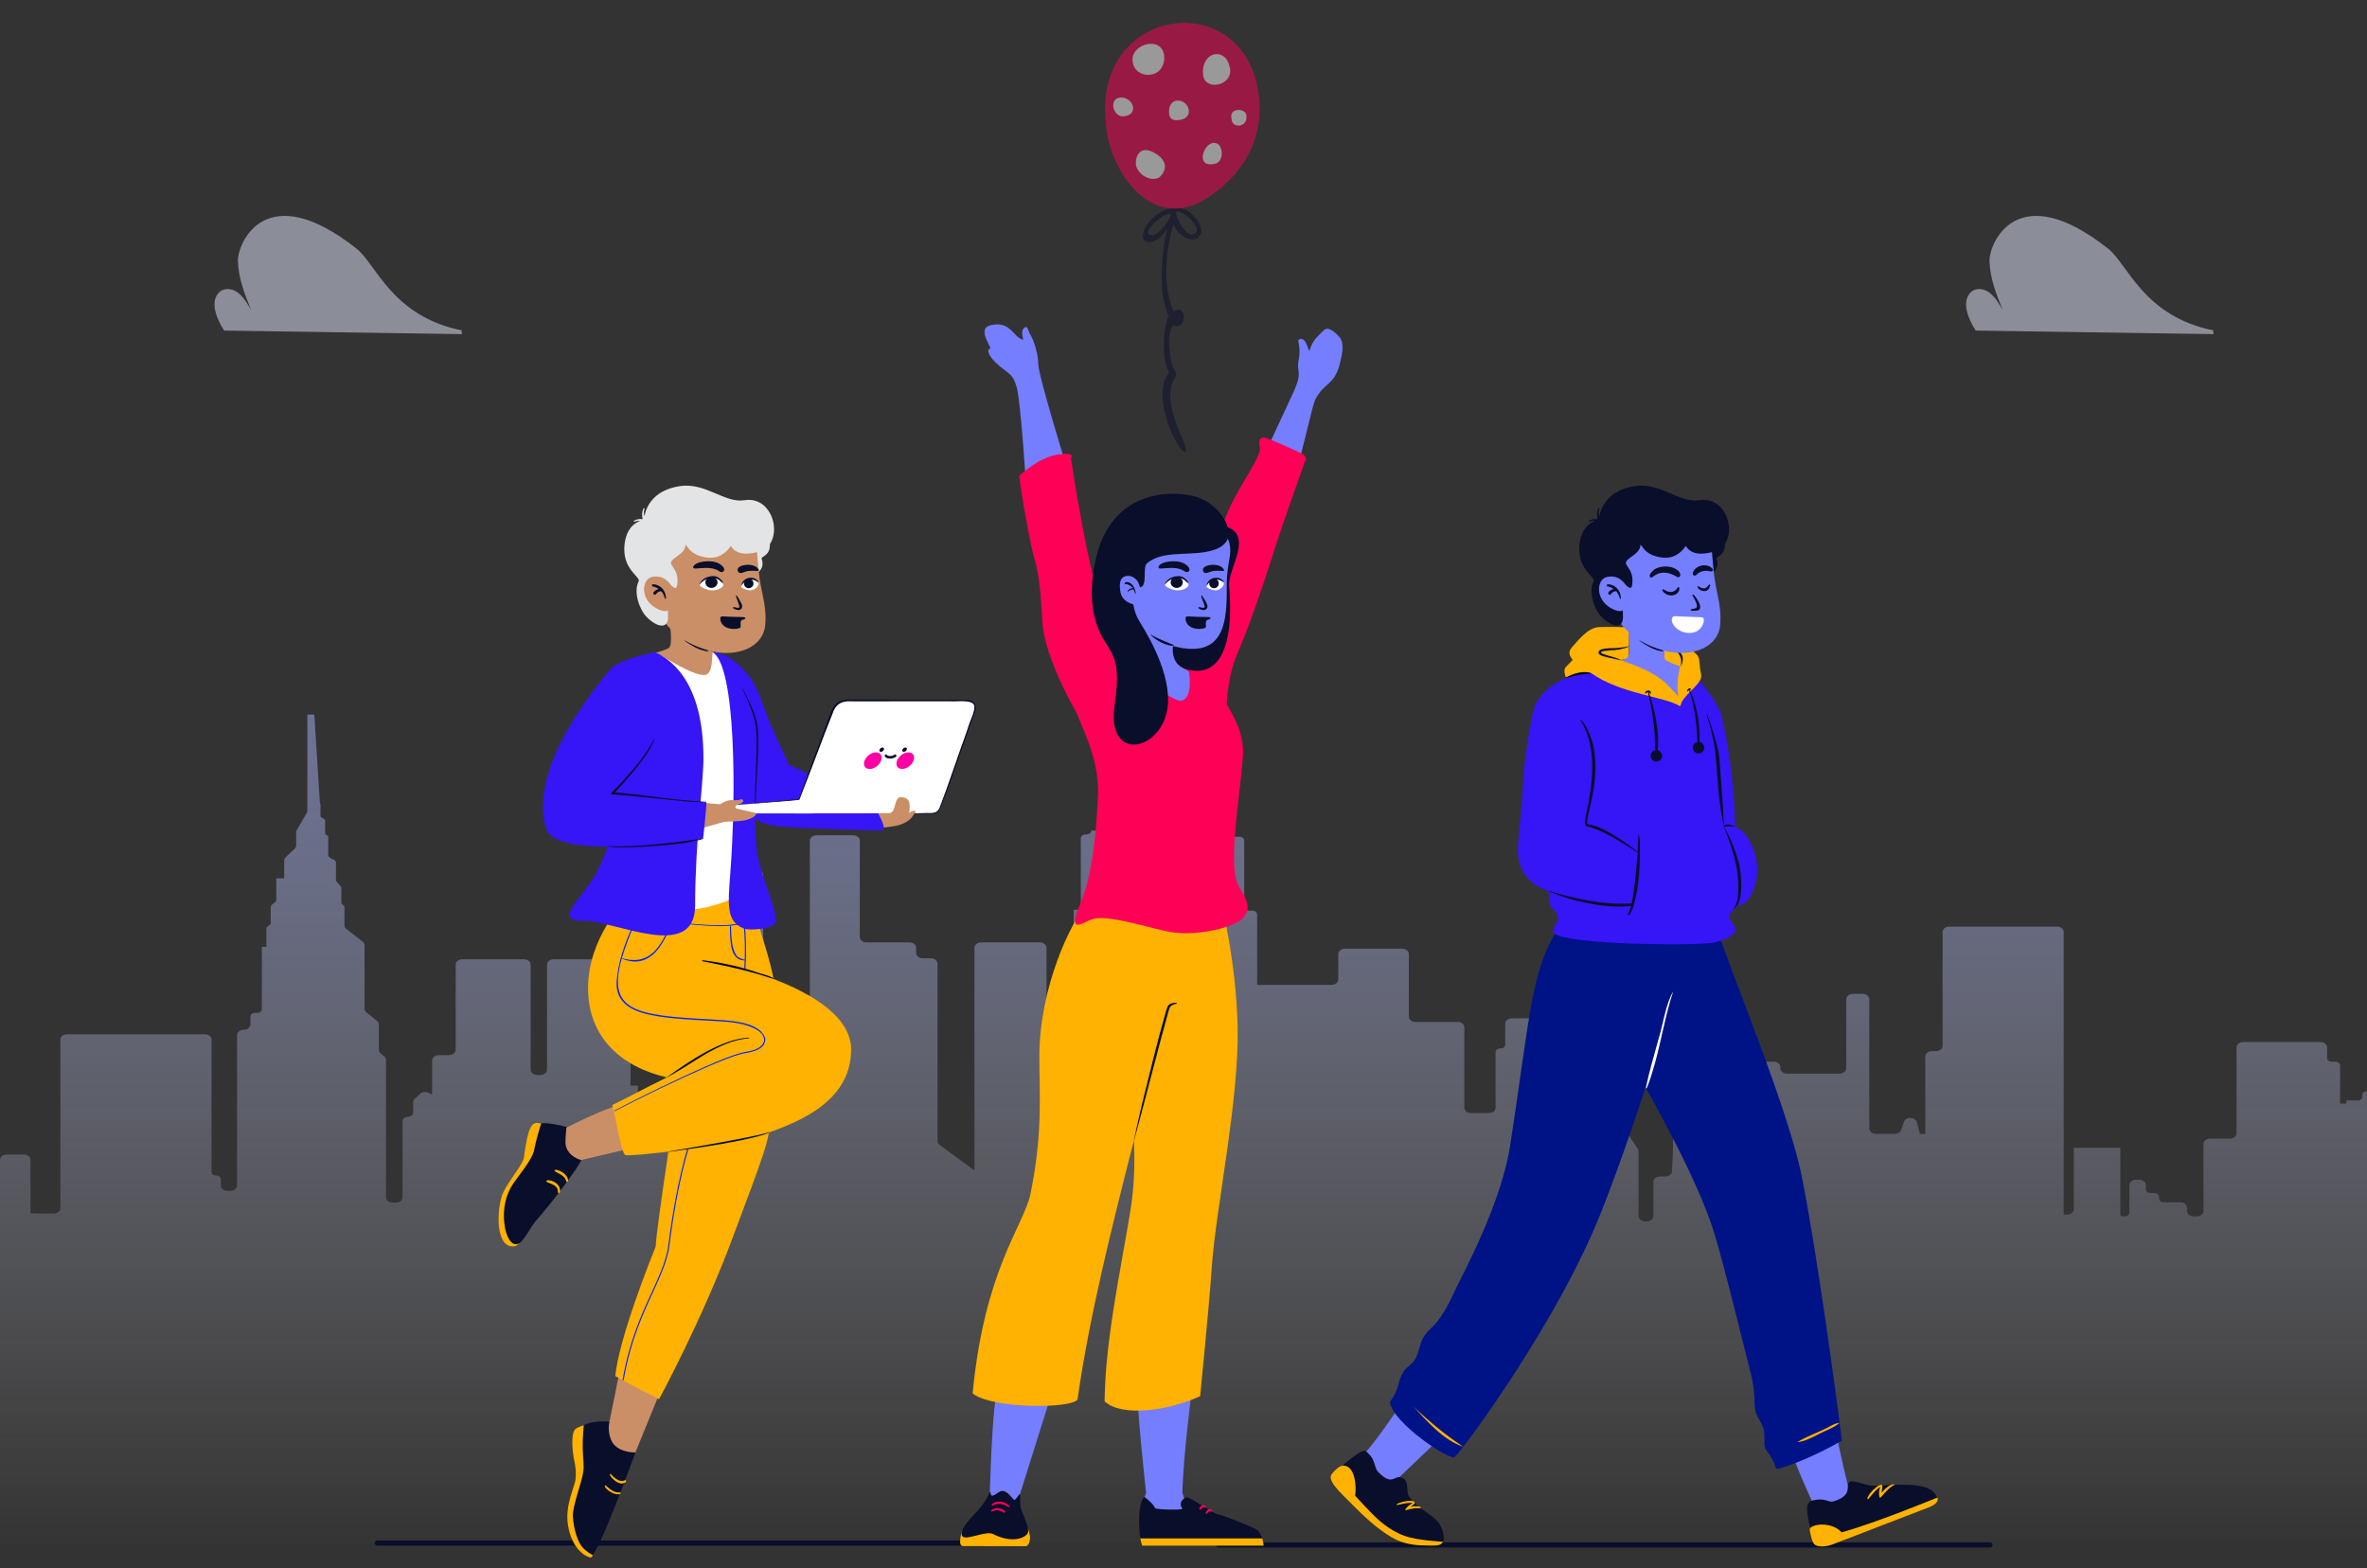 <svg viewBox="0 -80 3200 2120" fill="none" xmlns="http://www.w3.org/2000/svg" xmlns:xlink="http://www.w3.org/1999/xlink" overflow="visible" width="3200px" height="2120px"><rect x="0" y="-80" width="3200" height="2120" fill="#333333" stroke="none"/><g id="Master/Scenes/Back in Town"><path id="City" opacity="0.5" fill-rule="evenodd" clip-rule="evenodd" d="M3200 1395.08C3196.52 1395.08 3193.71 1397.36 3193.71 1400.16V1402.66C3193.71 1405.49 3190.78 1407.77 3187.27 1407.73C3177.86 1407.63 3172.11 1407.56 3172.11 1407.56V1411.85H3163.65V1360.35C3163.65 1357.55 3160.83 1355.28 3157.35 1355.28H3152.31C3148.83 1355.28 3146.01 1353.01 3146.01 1350.21V1335.9C3146.01 1331.88 3141.97 1328.63 3136.99 1328.63H3032.64C3027.65 1328.63 3023.62 1331.88 3023.62 1335.9V1451.98C3023.62 1455.99 3019.57 1459.25 3014.59 1459.25H2987.95C2982.96 1459.25 2978.93 1462.5 2978.93 1466.51V1557.05C2978.93 1561.07 2974.88 1564.32 2969.9 1564.32H2965.7C2960.71 1564.32 2956.68 1561.07 2956.68 1557.05V1552.55C2956.68 1548.54 2952.63 1545.28 2947.65 1545.28H2925.14C2921.67 1545.28 2918.85 1543.02 2918.85 1540.21V1537.81C2918.85 1535 2916.02 1532.73 2912.55 1532.73H2907.33C2903.85 1532.73 2901.03 1530.46 2901.03 1527.66V1522.08C2901.03 1518.06 2896.99 1514.82 2892.01 1514.82H2887.81C2882.82 1514.82 2878.78 1518.06 2878.78 1522.08V1559.25C2878.78 1562.05 2875.96 1564.32 2872.48 1564.32H2869.93C2866.46 1564.32 2866.51 1562.05 2866.51 1559.25V1472.89C2866.51 1472.49 2866.47 1472.1 2866.4 1471.71H2803.76C2803.69 1472.1 2803.65 1472.49 2803.65 1472.89V1554.06C2803.65 1557.39 2800.83 1561.05 2796.81 1561.86L2789.97 1561.91V1179.89C2789.97 1175.88 2785.92 1172.62 2780.94 1172.62H2635.29C2630.3 1172.62 2626.26 1175.88 2626.26 1179.89V1333.68C2626.26 1337.69 2622.22 1340.95 2617.23 1340.95H2611.84C2606.85 1340.95 2602.81 1344.2 2602.81 1348.21V1452.81H2595.56L2591.43 1437.05C2589.48 1429.59 2576.38 1429.29 2573.89 1436.66L2570.26 1447.45C2569.19 1450.61 2565.62 1452.81 2561.55 1452.81H2536.16C2531.17 1452.81 2527.13 1449.56 2527.13 1445.54V1270.76C2527.13 1266.75 2523.09 1263.49 2518.11 1263.49H2505C2500.01 1263.49 2495.97 1266.75 2495.97 1270.76V1364.14C2495.97 1368.16 2491.93 1371.41 2486.94 1371.41H2415.97C2410.98 1371.41 2406.94 1368.16 2406.94 1364.14V1362.55C2406.94 1358.53 2402.9 1355.28 2397.92 1355.28H2373.71C2368.72 1355.28 2364.68 1358.53 2364.68 1362.55V1371.32C2364.68 1375.33 2360.64 1378.58 2355.65 1378.58H2342.53C2337.54 1378.58 2333.5 1375.33 2333.5 1371.32V1367.92C2333.5 1363.91 2329.46 1360.65 2324.47 1360.65H2309.16C2304.18 1360.65 2300.13 1363.91 2300.13 1367.92V1446.89C2300.13 1450.82 2296.25 1454.03 2291.37 1454.15C2283.9 1454.34 2276.59 1454.44 2270.91 1454.34C2265.74 1454.26 2261.67 1457.55 2261.79 1461.71C2262.11 1473.25 2261.01 1493.11 2260.35 1503.55C2260.11 1507.41 2256.14 1510.41 2251.34 1510.41H2244.26C2239.27 1510.41 2235.23 1513.66 2235.23 1517.68V1563.96C2235.23 1567.98 2231.19 1571.23 2226.2 1571.23H2224.25C2219.26 1571.23 2215.22 1567.98 2215.22 1563.96V1476.42C2215.22 1475.23 2214.86 1474.05 2214.16 1473L2201.08 1453.23C2197.54 1447.89 2187.92 1448.17 2184.86 1453.7L2170.3 1480.08C2169.79 1481.01 2169.52 1482.02 2169.52 1483.03V1545.46C2169.52 1548.26 2166.7 1550.53 2163.22 1550.53H2158.89C2155.41 1550.53 2152.59 1548.26 2152.59 1545.46V1303.89C2152.59 1299.88 2148.54 1296.63 2143.56 1296.63H2043.98C2039 1296.63 2034.96 1299.88 2034.96 1303.89V1332.29C2034.96 1335.08 2032.14 1337.36 2028.66 1337.36H2028.23C2024.75 1337.36 2021.93 1339.63 2021.93 1342.43V1417.38C2021.93 1421.39 2017.89 1424.65 2012.91 1424.65H1988.67C1983.68 1424.65 1979.64 1421.39 1979.64 1417.38V1308.77C1979.64 1304.76 1975.6 1301.51 1970.61 1301.51H1913.65C1908.67 1301.51 1904.63 1298.25 1904.63 1294.24V1209.77C1904.63 1205.76 1900.59 1202.51 1895.6 1202.51H1818.28C1813.29 1202.51 1809.25 1205.76 1809.25 1209.77V1244.07C1809.25 1248.08 1805.21 1251.33 1800.22 1251.33H1699.58V1156.12C1699.58 1153.32 1696.76 1151.05 1693.28 1151.05H1688.4C1684.92 1151.05 1682.1 1148.78 1682.1 1145.98V1056.26C1682.1 1053.46 1679.28 1051.19 1675.8 1051.19H1670.91C1667.44 1051.19 1664.62 1048.92 1664.62 1046.12L1475.46 1042.81C1475.46 1045.39 1473.05 1047.57 1469.86 1047.86L1466.75 1048.13C1463.56 1048.42 1461.15 1050.59 1461.15 1053.18V1149.77H1451.61V1428.35C1451.61 1430.56 1450.37 1432.65 1448.22 1434.03L1440.31 1439.12C1438.16 1440.49 1436.91 1442.59 1436.91 1444.8V1451.62C1436.05 1451.61 1435.44 1451.6 1435.44 1451.6V1473.48C1435.44 1477.5 1431.4 1480.75 1426.42 1480.75H1423.8C1418.82 1480.75 1414.78 1477.5 1414.78 1473.48V1201.24C1414.78 1197.22 1410.74 1193.97 1405.76 1193.97H1326.39C1321.41 1193.97 1317.37 1197.22 1317.37 1201.24V1502.28L1270.11 1467.58C1268.41 1466.22 1267.47 1464.37 1267.47 1462.44V1247.74V1222.75C1267.47 1218.73 1263.42 1215.48 1258.44 1215.48H1247.57C1242.58 1215.48 1238.54 1212.22 1238.54 1208.21V1201.24C1238.54 1197.22 1234.5 1193.97 1229.51 1193.97H1171.41C1166.42 1193.97 1162.38 1190.72 1162.38 1186.7V1056.43C1162.38 1052.41 1158.34 1049.16 1153.36 1049.16H1103.86C1098.88 1049.16 1094.84 1052.41 1094.84 1056.43V1340.8C1094.84 1344.82 1090.8 1348.08 1085.81 1348.08H1040.78C1035.81 1348.08 1031.76 1344.82 1031.76 1340.8V1102.8C1031.76 1098.78 1027.72 1095.53 1022.73 1095.53H958.872C953.887 1095.53 949.844 1098.78 949.844 1102.8V1473.48C949.844 1477.5 945.806 1480.75 940.821 1480.75H938.213C933.228 1480.75 929.19 1477.5 929.19 1473.48V1465.11C929.19 1460.96 924.888 1457.64 919.731 1457.82L902.983 1458.39C897.825 1458.56 893.524 1455.24 893.524 1451.08V1426.29H893.581V1412.74C893.581 1408.73 889.543 1405.47 884.558 1405.47H871.44C866.455 1405.47 862.411 1402.22 862.411 1398.21V1387.55H852.429V1224.04C852.429 1220.03 848.386 1216.77 843.401 1216.77H748.537C743.551 1216.77 739.508 1220.03 739.508 1224.04V1365.94C739.508 1369.95 735.47 1373.21 730.485 1373.21H726.396C721.41 1373.21 717.373 1369.95 717.373 1365.94V1224.04C717.373 1220.03 713.329 1216.77 708.35 1216.77H625.064C620.079 1216.77 616.036 1220.03 616.036 1224.04V1339.05C616.036 1343.06 611.998 1346.32 607.013 1346.32H593.252C588.266 1346.32 584.223 1349.57 584.223 1353.59V1399.47L579.324 1397.17C575.55 1395.38 570.743 1396.04 567.9 1398.71L560.681 1405.52C559.285 1406.83 558.521 1408.51 558.521 1410.24V1424.43C558.521 1426.85 556.402 1428.93 553.461 1429.4L549.309 1430.07C546.362 1430.55 544.249 1432.64 544.249 1435.05V1538.49C544.249 1542.5 540.211 1545.75 535.226 1545.75H530.844C525.858 1545.75 521.821 1542.5 521.821 1538.49V1352.81C521.821 1350.88 520.867 1349.03 519.179 1347.67L514.825 1344.16C513.131 1342.8 512.183 1340.95 512.183 1339.03V1305.05C512.183 1303.13 511.23 1301.28 509.535 1299.92L495.464 1288.59C493.77 1287.22 492.816 1285.37 492.816 1283.45V1197.95C492.816 1195.97 491.817 1194.08 490.048 1192.71L468.43 1175.97C466.661 1174.6 465.656 1172.71 465.656 1170.74V1145.24L461.486 1141.03V1119.81C461.486 1118.33 454.169 1111.58 454.169 1110.1V1086.32C454.169 1083.9 452.05 1081.82 449.103 1081.35C449.103 1081.35 443.727 1078.74 443.727 1076.33V1050.21L439.558 1047.68V1028.34L433.292 1024.13V1008.1C433.292 1007.03 432.999 1005.97 432.436 1005.01L424.946 886H420.771H415.539V1015.79C415.539 1016.85 415.246 1017.9 414.689 1018.86L401.249 1042.02C400.692 1042.99 400.399 1044.03 400.399 1045.1V1062.75C400.399 1064.68 399.446 1066.53 397.757 1067.9C397.757 1067.9 384.22 1079.88 384.22 1081.8V1107.39H373.503V1136.19C373.503 1137.53 372.842 1138.82 371.665 1139.77L367.776 1142.91C366.599 1143.86 365.938 1145.15 365.938 1146.49V1169.21L360.195 1173.83V1199.89H354.027V1284.19C354.027 1286.99 351.207 1289.26 347.726 1289.26H344.843C341.362 1289.26 338.542 1291.53 338.542 1294.33V1304.85C338.542 1308.87 334.499 1312.13 329.514 1312.13C324.528 1312.13 320.491 1315.37 320.491 1319.39V1522.55C320.491 1526.57 316.447 1529.82 311.468 1529.82H307.625C302.634 1529.82 298.597 1526.57 298.597 1522.55V1514.18C298.597 1511.38 295.777 1509.11 292.302 1509.11H292.296C288.816 1509.11 285.996 1506.84 285.996 1504.04V1325.43C285.996 1321.42 281.952 1318.16 276.973 1318.16H90.639C85.654 1318.16 81.616 1321.42 81.616 1325.43V1553.14C81.616 1557.04 77.779 1560.29 72.932 1560.41C66.913 1560.56 46.857 1560.51 42.75 1560.1C42.205 1560.06 41.705 1560.17 41.182 1560.22V1488.02C41.182 1484.01 37.139 1480.75 32.159 1480.75H9.025C4.04 1480.75 0.002 1484.01 0.002 1488.02V2000.79C0.002 2004.81 4.045 2008.06 9.031 2008.06L3200 2001.42V1395.08Z" fill="url(#paint0_linear_301_10848d5858dc0-0121-4545-b3d5-f2c53691a47a)"/><g id="Floor"><path id="Path 4" d="M1343.7 2002.5C1345.64 2002.5 1347.2 2004.07 1347.2 2006C1347.2 2007.87 1345.74 2009.4 1343.89 2009.49L1343.7 2009.5H510C508.067 2009.5 506.5 2007.93 506.5 2006C506.5 2004.13 507.964 2002.6 509.808 2002.51L510 2002.5H1343.7Z" fill="#090E2B"/><path id="Path 4 Copy 3" d="M2690.23 2005C2692.16 2005 2693.73 2006.57 2693.73 2008.5C2693.73 2010.37 2692.26 2011.9 2690.42 2011.99L2690.23 2012H1647.29C1645.36 2012 1643.79 2010.43 1643.79 2008.5C1643.79 2006.63 1645.26 2005.1 1647.1 2005.01L1647.29 2005H2690.23Z" fill="#090E2B"/></g><g id="Flying Objects" opacity="0.5" transform="translate(132 -107) scale(1 1)"><g id="Flying Objects/Cloud 2"><path id="cloud" fill-rule="evenodd" clip-rule="evenodd" d="M171.044 473.895C161.387 459.137 151.9 436.733 163.002 423.548C169.563 415.755 180.669 416.373 188.629 421.934C196.591 427.496 202.142 436.87 207.441 445.961C198.936 424.955 190.257 403.137 189.653 379.753C189.05 356.369 226.317 265.573 350 363.098C376.808 384.236 397.695 454.747 493 473.793C490.055 473.793 494.421 478.67 491.476 478.67L171.044 473.895Z" fill="#E4E8FD"/></g></g><g id="Flying Objects" opacity="0.5" transform="translate(2500 -107) scale(1 1)"><g id="Flying Objects/Cloud 2"><path id="cloud" fill-rule="evenodd" clip-rule="evenodd" d="M171.044 473.895C161.387 459.137 151.9 436.733 163.002 423.548C169.563 415.755 180.669 416.373 188.629 421.934C196.591 427.496 202.142 436.87 207.441 445.961C198.936 424.955 190.257 403.137 189.653 379.753C189.05 356.369 226.317 265.573 350 363.098C376.808 384.236 397.695 454.747 493 473.793C490.055 473.793 494.421 478.67 491.476 478.67L171.044 473.895Z" fill="#E4E8FD"/></g></g><g id="Flying Objects" opacity="0.5" transform="matrix(-1 0 0 1 1949 -186) scale(1 1)"><g id="Flying Objects/Balloon Red"><g id="Group"><path id="Fill 1" fill-rule="evenodd" clip-rule="evenodd" d="M395.733 422.735C403.805 416.547 370.836 390.662 366.161 395.629C363.94 397.989 385.249 430.771 395.733 422.735M332.167 419.995C341.112 430.593 352.764 410.462 357.037 401.278C368.832 375.929 323.242 409.421 332.167 419.995M346.301 716.794C338.014 712.01 384.477 650.857 359.252 614.771C356.3 610.549 364.94 603.496 365.231 594.799C368.459 578.684 371.356 560.424 363.252 545.335C344.796 555.451 342.756 514.804 362.174 526.759C377.761 493.831 372.972 444.088 362.689 409.649C343.727 446.678 304.363 427.166 338.366 394.726C349.469 384.692 366.601 385.017 379.151 392.334C400.494 404.775 408.517 425.762 401.55 431.36C397.135 434.907 384.799 436.037 371.023 414.928C376.927 438.146 378.951 463.066 378.506 491.692C378.278 506.406 372.25 527.346 369.181 532.783C377.333 553.681 378.474 590.699 368.447 609.666C395.246 641.684 354.587 721.579 346.301 716.794" fill="#090E2B"/><path id="Path" fill-rule="evenodd" clip-rule="evenodd" d="M454.173 269.995C451.464 333.578 394.224 421.47 319.104 374.935C270.244 344.668 242.49 297.195 246.357 243.142C257.54 86.871 469.848 109.328 454.173 269.995" fill="#FF0057"/><path id="Path_2" fill-rule="evenodd" clip-rule="evenodd" d="M284.114 265.892C288.148 250.398 260.657 251.349 263.98 265.621C264.387 278.022 283.96 280.299 284.114 265.892" fill="white"/><path id="Path_3" fill-rule="evenodd" clip-rule="evenodd" d="M368.516 258.067C369.097 240.446 354.901 239.104 347.28 245.246C339.66 251.388 338.613 265.014 352.566 267.866C363.298 270.06 368.22 266.993 368.516 258.067" fill="white"/><path id="Path_4" fill-rule="evenodd" clip-rule="evenodd" d="M428.392 263.088C444.758 266.059 451.424 237.655 432.888 237.802C416.96 238.261 409.255 260.261 428.392 263.088" fill="white"/><path id="Path_5" fill-rule="evenodd" clip-rule="evenodd" d="M309.364 327.825C336.286 331.985 317.762 288.393 301.276 301.649C293.949 310.16 296.375 327.537 309.364 327.825" fill="white"/><path id="Path_6" fill-rule="evenodd" clip-rule="evenodd" d="M381.75 345.918C394.077 352.363 410.275 341.55 413.032 330.219C415.124 321.622 410.186 302.408 391.473 311.065C373.282 319.481 368.382 333.422 381.75 345.918Z" fill="white"/><path id="Path_7" fill-rule="evenodd" clip-rule="evenodd" d="M286.125 198.678C282.02 222.626 322.156 230.026 322.609 205.52C324.621 175.361 291.078 168.228 286.125 198.678" fill="white"/><path id="Path_8" fill-rule="evenodd" clip-rule="evenodd" d="M375.138 181.036C372.699 215.14 416.66 214.439 417.872 187.722C419.682 165.357 378.615 153.898 375.138 181.036" fill="white"/></g></g></g><g id="Master/Character/Standing [colors]" transform="translate(1687 509.5) scale(1 1)"><g id="Master/Character/Standing [colors]"><g id="Lower Body/Standing" transform="translate(-64 629) scale(1 1)"><g id="Lower Body/Standing/Walking 2"><path id="leg-2" fill-rule="evenodd" clip-rule="evenodd" d="M801 747.688C802.13 758.518 834.14 827.459 834.14 827.459C852.388 831.665 883.25 810.154 879.722 804.322C876.195 798.49 861.354 729 861.354 729C861.354 729 813.162 739.77 801 747.688" fill="#757eff"/><path id="leg-1" fill-rule="evenodd" clip-rule="evenodd" d="M271.575 679C271.575 679 236.248 731.727 219.944 748.545C204.877 764.086 252.552 794 252.552 794L330 719.908L271.575 679Z" fill="#757eff"/><path id="pant" fill-rule="evenodd" clip-rule="evenodd" d="M812.636 370.807C833.322 472.312 862.428 689.154 867 728.962C833.431 749.112 783.399 768.69 778.435 766.884C777.456 766.528 776.062 756.413 765.768 743.232C758.122 733.439 766.998 722.667 758.014 705.467C752.954 695.779 748.774 693.582 748.887 672.382C748.919 666.21 746.422 647.889 744.814 641.642C728.117 576.739 711.117 504.272 695.221 450.757C672.52 374.321 601.527 251.59 601.527 251.59C601.527 251.59 571.896 344.449 540.536 422.884C481.274 571.098 354.398 741.893 343.473 751.365C337.687 756.38 260.476 706.024 256 676.918C271.602 653.767 264.047 653.137 274.435 635.817C279.818 626.842 288.328 626.942 293.391 611.907C298.137 597.822 297.803 589.742 311.974 576.689C330.423 559.698 341.064 531.222 347.274 519.221C379.68 456.595 409.797 387.02 418.593 330.016C451.475 116.905 446.064 72.872 512.302 0.422C579.053 -1.917 636.901 -0.972 688.017 0.422C689.413 32.888 790.364 261.525 812.636 370.807Z" fill="#001386"/><g id="shoe-1"><path id="Fill 7" fill-rule="evenodd" clip-rule="evenodd" d="M327.67 852.488C322.415 829.363 297.251 826.707 281.95 804.618C277.629 798.38 282.34 784.816 273.928 779.907C261.679 772.758 261.121 792.611 240.209 771.449C234.672 765.847 236.562 754.982 227.23 746.789C225.713 745.458 223.136 739.795 214.272 745.496C209.33 748.673 181.434 767.495 180.986 780.686C213.029 811.247 235.817 839.7 260.198 852.224C277.964 861.35 291.192 864.312 324.119 866.762C331.249 867.293 329.031 858.477 327.67 852.488" fill="#090E2B"/><path id="Fill 9" fill-rule="evenodd" clip-rule="evenodd" d="M308.13 870.85C275.176 870.85 261.836 863.504 241.061 847.904C223.726 834.886 207.247 817.329 194.026 804.301C171.429 782.034 175.275 776.727 178.359 773.064C184.917 765.273 189.515 763.109 191.984 762.887C209.185 761.34 211.174 791.943 208.995 803.439C225.75 821.26 238.325 835.946 253.408 846.051C274.47 860.163 287.574 862.513 327.703 865.78C324.825 871.746 316.669 870.85 308.13 870.85" fill="#FFB201"/><path id="Fill 12" fill-rule="evenodd" clip-rule="evenodd" d="M264.902 815.62C264.323 817.261 278.846 811.953 286.814 813.277C287.063 813.318 281.146 816.266 278.178 820.27C276.673 822.3 276.119 823.515 278.333 822.876C291.347 819.123 295.016 820.759 296.593 820.443C301.29 819.504 294.054 816.085 283.943 818.378C286.394 816.817 290.253 814.241 289.59 812.625C287.33 807.116 265.913 812.755 264.902 815.62" fill="#FFB201"/></g><path id="Fill 14" fill-rule="evenodd" clip-rule="evenodd" d="M614.374 218.774C611.466 229.242 607.297 242.804 603.945 250.791C602.448 254.359 602.224 252.627 602 252.237C606.555 230.249 613.166 208.253 619.106 186.501C624.951 167.998 629.2 137.528 639 122C628.918 151.512 622.905 188.066 614.374 218.774Z" fill="white"/><g id="shoe-2"><path id="Fill 16" fill-rule="evenodd" clip-rule="evenodd" d="M991.636 799.287C980.838 785.371 940.441 788.323 911.138 790.091C901.275 790.685 884.063 782.119 878.351 784.382C870.034 787.678 884.698 802.294 856.022 811.021C848.43 813.332 845.016 805.629 828.184 809.734C825.449 810.401 821.244 811.353 820.073 818.917C819.419 823.134 823.069 857.718 835.559 867.807C890.509 849.357 945.988 827.522 994.182 809.417C998.888 807.648 994.399 802.848 991.636 799.287" fill="#090E2B"/><path id="Fill 18" fill-rule="evenodd" clip-rule="evenodd" d="M985.912 818.675L855.415 868.927C846.757 872.485 832.511 874.261 828.575 867.424C825.635 862.317 823.412 849.671 823.562 848.721C824.612 842.1 852.381 837.228 866.76 853.045C915.992 839.146 996.322 805.85 996.322 805.85C996.322 805.85 1000.18 812.618 985.912 818.675" fill="#FFB201"/><path id="Fill 21" fill-rule="evenodd" clip-rule="evenodd" d="M920.736 799.46C921.639 791.092 922.716 789.301 920.82 788.728C916.284 787.357 901.204 802.21 901.573 807.637C901.85 811.705 910.011 796.661 919.051 791.562C916.434 796.632 916.822 809.105 919.89 805.471C934.843 787.764 938.74 789.183 938.616 788.772C938.031 786.82 930.315 787.885 920.736 799.46" fill="#FFB201"/></g><path id="Fill 23" fill-rule="evenodd" clip-rule="evenodd" d="M288 683C308.821 702.793 330.901 721.303 355 737C329.265 729.245 305.634 702.126 288 683" fill="#FFB201"/><path id="Fill 25" fill-rule="evenodd" clip-rule="evenodd" d="M864 705C856.172 711.877 845.458 715.019 836.363 719.891C827.307 724.367 816.517 730.379 807 731C818.063 723.896 830.523 719.754 842.253 714.006C849.066 711.357 857.1 705.054 864 705" fill="#FFB201"/></g></g><g id="Upper Body/Standing" transform="translate(69 -172) scale(1 1)"><g id="Upper Body/Standing/Hoodie 2"><path id="Fill 1" fill-rule="evenodd" clip-rule="evenodd" d="M443.381 413C443.381 413 449.694 466.828 444.265 471.265C438.836 475.702 418 478.586 418 478.586C418 478.586 468.092 512.34 480.521 520.769C483.175 522.568 511.617 531.561 513.937 524.053C520.717 502.116 522 486.279 522 486.279C522 486.279 501.318 477.148 495.496 472.59C494.609 453.568 496.722 432.89 496.722 432.89L443.381 413Z" fill="#757eff"/><path id="Combined Shape" fill-rule="evenodd" clip-rule="evenodd" d="M573.653 560.416C572.988 557.258 572.346 554.207 571.736 551.216C567.361 529.757 528.348 486.852 528.348 486.852C525.444 508.388 515.033 529.395 515.033 529.395C515.033 529.395 413.669 472.006 396.566 472C390.162 471.998 383.528 481.313 377.734 493.274C366.452 496.153 327.504 508.417 317.157 542.503C313.586 554.263 303.582 618.917 303.582 632.248C303.582 645.581 297.306 713.14 296.435 722.33C293.227 756.138 307.851 776.459 337.945 787.664C337.757 794.675 338.098 801.704 339.744 805.744C340.803 808.34 342.724 810.454 344.649 812.573C347.565 815.782 350.49 819.001 350.445 823.918C350.434 825.039 349.285 827.305 347.943 829.952C345.379 835.01 342.109 841.459 344.727 843.971C361.605 860.178 540.992 861.251 561.636 856.606C582.279 851.962 590.132 844.464 590.145 839.533C590.155 835.444 588.175 833.044 586.187 830.633C583.954 827.927 581.711 825.208 582.264 820.069C582.564 817.293 585.146 814.85 588.028 812.123C590.018 810.239 592.152 808.22 593.774 805.863C611.323 808.22 620.899 769.829 619.933 756.298C617.487 722.029 600.22 703.829 590.008 700.174C586.972 623.697 579.45 587.957 573.653 560.416Z" fill="#3615F6"/><path id="Fill 8" fill-rule="evenodd" clip-rule="evenodd" d="M369.662 456.92C376.291 449.925 390.175 430.818 405.67 430.247C420.153 429.714 438.417 430.16 445.099 430.489C446.826 442.814 446.209 465.426 445.07 470.974C442.921 473.321 440.953 473.352 434.677 474.855C474.237 488.18 482.75 496.204 490.284 501.175C495.008 504.293 507.81 518.283 513.306 524.165C509.526 510.132 513.906 487.824 515.582 483.5C502.65 478.811 494.867 474.978 494.432 473.045C493.826 470.356 494.432 442.733 495.427 443.58C496.422 444.427 527.245 455.724 538.306 467.775C542.857 472.734 540.739 481.25 543.74 493.807C546.575 505.662 525.457 517.477 517.749 531.226C516.967 532.621 516.123 537.747 514.767 536.908C493.677 523.85 434.627 520.764 394.491 492C384.842 490.143 369.398 494.856 361.329 498.242C359.183 495.346 358.142 488.965 359.864 485.596C360.821 483.722 369.1 476.062 369.807 474.994C370.94 473.284 360.314 466.783 369.662 456.92Z" fill="#FFB201"/><path id="Fill 10" fill-rule="evenodd" clip-rule="evenodd" d="M446.533 456.436C438.009 460.171 429.101 461.503 419.817 461.663C394.445 463.782 417.541 468.217 426.834 471.292C429.223 472.228 432.801 473.156 434.981 474.523C435.37 474.767 435.45 475.013 435.334 474.999C429.469 473.645 423.429 472.353 417.327 471.144C413.38 470.069 409.117 469.605 405.929 466.73C403.131 463.686 407.271 460.51 410.203 460.063C416.384 458.434 422.663 458.924 428.835 458.545C434.878 458.188 440.922 457.306 446.915 456.009C447.17 455.937 446.797 456.328 446.533 456.436" fill="#090E2B"/><path id="Fill 12" fill-rule="evenodd" clip-rule="evenodd" d="M361.11 498.559C369.872 493.325 385.631 488.044 395 492.949C388.057 493.692 380.665 493.899 373.717 495.772C369.541 496.716 365.471 497.84 361.322 498.989C361.06 499.069 360.87 498.7 361.11 498.559" fill="black"/><path id="Fill 14" fill-rule="evenodd" clip-rule="evenodd" d="M510.458 460.986C520.806 466.624 520.234 474.137 516.651 483.181C516.56 483.478 516.339 484.24 516.38 483.925C517.483 473.994 517.508 468.14 507.023 460.04C506.69 459.786 510.069 460.819 510.458 460.986" fill="#090E2B"/><path id="Fill 16" fill-rule="evenodd" clip-rule="evenodd" d="M458.925 711.309C458.582 716.436 458.46 728.923 458.094 734.048C450.676 728.143 442.984 722.598 435.063 717.392C421.132 708.636 406.842 698.939 390.163 696.716C388.25 691.197 394.094 673.798 395.931 662.703C401.098 638.557 403.145 613.127 397.644 588.781C395.911 581.659 387.615 557.404 380.15 556C379.219 556.466 382.432 557.748 385.13 563.977C399.811 594.459 398.084 629.449 392.526 662.058C392.385 668.465 382.869 697.946 389.108 699.616C411.601 704.5 436.074 721.441 458.033 734.905C456.9 750.63 455.554 766.33 453.414 781.952C452.338 789.235 451.433 796.611 449.8 803.791C411.988 806.032 374.409 797.93 338.394 787.008C338.018 786.876 337.84 787.461 338.184 787.59C342.638 789.386 347.104 791.188 351.628 792.835C360.693 795.972 369.935 799.028 379.36 800.897C402.115 806.241 425.663 810.059 449.018 806.994C447.988 810.912 446.699 814.758 444.99 818.48C445.752 824.808 451.814 809.444 452.336 807.69C460.954 778.641 461.247 748.527 460.92 718.709C459.911 710.552 458.974 710.234 458.925 711.309Z" fill="#090E2B"/><path id="Fill 18" fill-rule="evenodd" clip-rule="evenodd" d="M595.044 749.944C590.185 733.103 584.741 716.954 574.864 700.36C574.807 700.213 581.044 698.623 589.008 699.992C589.324 700.047 589.282 699.957 589.215 699.882C588.455 698.745 582.732 696.753 578.587 697.111C574.441 697.469 574.661 700.205 574.659 700.138C574.08 678.12 570.891 643.408 569.476 621.213C569.05 612.705 568.24 601.967 566.123 593.754C562.483 578.913 557.914 564.305 552.548 550.037C552.349 549.465 550.827 547.584 551.016 548.083C555.629 562.505 559.972 579.573 562.388 594.506C565.881 624.614 566.299 655.173 571.68 685.077C571.816 685.668 574.488 699.972 574.553 700.191C579.676 712.459 586.826 732.265 590.613 749.944C594.042 764.646 594.858 781.808 593.325 796.791C591.453 806.984 588.516 809.207 587.593 810.647C587.33 811.058 584.927 815.441 592.787 805.844C600.647 796.247 598.073 760.445 595.044 749.944Z" fill="#090E2B"/><path id="Path" fill-rule="evenodd" clip-rule="evenodd" d="M486.646 608.42C485.734 609.423 484.377 610.006 482.999 610C481.623 609.978 480.289 609.392 479.362 608.411C478.434 607.43 477.956 606.099 478.003 604.794C478.051 602.146 480.442 599.893 482.999 600.004C484.261 600.004 485.502 600.497 486.433 601.37C487.37 602.237 487.948 603.484 487.996 604.794C488.048 606.1 487.567 607.429 486.646 608.42" fill="black"/><path id="Path_2" fill-rule="evenodd" clip-rule="evenodd" d="M488.877 598.945C487.89 597.877 486.554 597.121 485.116 596.766C486.403 583.594 485.256 570.299 483.105 557.28C480.901 544.092 477.664 530.799 473.054 518.213C473.886 518.437 474.306 519.18 474.943 519.992C476.144 521.524 476.315 517.983 474.804 516.757C472.455 514.851 467.463 516.782 468.047 519.898C468.358 521.555 469.815 518.749 470.532 518.574C470.903 518.36 471.301 518.228 471.702 518.16C474.232 527.849 476.311 537.935 477.874 547.834C480.571 563.95 481.501 580.361 481.924 596.677C480.306 596.979 478.788 597.783 477.678 598.955C476.253 600.442 475.494 602.489 475.548 604.484C475.588 606.484 476.451 608.44 477.878 609.82C479.282 611.225 481.284 612.035 483.272 611.999C485.26 612.004 487.239 611.194 488.656 609.811C490.092 608.441 490.952 606.482 490.997 604.484C491.055 602.487 490.294 600.443 488.877 598.945" fill="#090E2B"/><path id="Path_3" fill-rule="evenodd" clip-rule="evenodd" d="M544.646 596.42C543.734 597.423 542.377 598.006 540.999 598C539.623 597.977 538.289 597.392 537.362 596.411C536.434 595.43 535.956 594.099 536.003 592.794C536.051 590.146 538.442 587.893 540.999 588.004C542.261 588.004 543.502 588.497 544.433 589.37C545.37 590.237 545.948 591.484 545.996 592.794C546.048 594.101 545.567 595.429 544.646 596.42" fill="black"/><path id="Path_4" fill-rule="evenodd" clip-rule="evenodd" d="M545.893 587.868C544.808 586.675 543.296 585.865 541.69 585.572C542.291 561.483 538.422 536.823 528.337 514.836C528.341 514.837 528.345 514.836 528.349 514.837C528.758 514.737 530.565 515.715 530.149 514.334C528.615 511.228 524.49 514.148 525.052 516.975C525.817 518.44 526.514 516.076 527.471 515.157C531.518 526.576 533.934 538.545 535.79 550.495C537.464 562.108 538.304 573.878 538.933 585.596C537.35 585.91 535.87 586.714 534.784 587.877C533.37 589.373 532.618 591.432 532.671 593.44C532.711 595.451 533.566 597.419 534.983 598.808C536.375 600.223 538.361 601.036 540.333 600.999C542.306 601.005 544.27 600.19 545.675 598.799C547.099 597.42 547.953 595.449 547.997 593.44C548.055 591.43 547.3 589.374 545.893 587.868" fill="#090E2B"/></g></g><g id="Head" transform="translate(399 26) scale(1 1)"><g id="Head/Short Dark"><path id="hair" fill-rule="evenodd" clip-rule="evenodd" d="M240.46 89.819C240.46 89.819 247.123 114.152 245.68 124.187C243.802 137.241 233.453 136.107 234.838 140.403C239.572 155.093 226.4 160.203 226.4 160.203C226.4 160.203 223.66 145.986 223.91 131.694C224.161 117.401 221.654 107.121 221.654 107.121L240.46 89.819Z" fill="#090E2B"/><path id="face" fill-rule="evenodd" clip-rule="evenodd" d="M192.591 267.027C224.243 264.488 238.02 246.702 239.539 229.483C241.504 207.197 236.006 190.565 233.191 174.26C223.43 117.741 239.107 106.653 187.154 96.228C159.934 90.767 99.99 97.955 85.28 132.766C79.531 146.371 88.671 170.319 90.275 189.915C94.454 240.979 154.101 270.115 192.591 267.027Z" fill="#757eff"/><path id="hair_2" fill-rule="evenodd" clip-rule="evenodd" d="M123.859 41.683C86.572 47.436 78.161 71.732 76.262 82.405C75.483 79.162 74.937 75.563 76.445 72.913C76.988 71.855 75.333 71.021 74.81 72.087C72.697 76.578 72.704 81.615 73.803 86.36C69.752 85.733 65.524 86.363 61.97 88.494C61.159 88.975 61.902 90.239 62.719 89.78C65.106 88.755 67.736 88.475 70.307 88.771C65.658 90.46 58.982 94.308 54.34 103.02C49.344 112.397 47.786 126.146 49.953 136.984C54.064 157.539 70.927 165.455 68.404 170.349C61.07 184.572 69.338 208.431 79.135 218.428C92.96 232.535 107.864 235.393 108.118 219.343C108.373 203.294 103.613 173.284 107.714 170.427C115.87 180.516 119.608 181.756 120.542 175.271C122.457 161.958 118.021 155.641 113.179 148.566C106.774 139.204 131.555 136.011 131.853 120.636C135.609 124.733 138.436 132.626 153.202 136.694C165.612 140.113 180.879 140.207 193.084 122.541C202.303 138.249 224.097 132.01 230.786 130.29C266.413 121.133 253.484 53.926 211.314 60.707C184.461 65.025 158.986 36.262 123.859 41.683Z" fill="#090E2B"/><path id="ear" fill-rule="evenodd" clip-rule="evenodd" d="M113.767 179.492C109.26 169.727 100.831 161.487 86.463 164.487C71.599 167.592 69.788 197.776 96.185 208.696C104.335 212.067 107.242 210.432 109.479 208.211C114.731 202.994 115.788 183.872 113.767 179.492" fill="#757eff"/><path id="Fill 9" fill-rule="evenodd" clip-rule="evenodd" d="M89.686 174.421C90.285 174.498 90.877 174.608 91.461 174.755C92.628 175.046 93.763 175.465 94.854 175.982C97.027 177.031 99.023 178.521 100.58 180.373C101.012 180.798 101.328 181.318 101.69 181.798C102.046 182.282 102.389 182.772 102.654 183.311C102.937 183.835 103.231 184.353 103.492 184.884L104.121 186.535L104.426 187.359L104.628 188.21C104.762 188.775 104.896 189.339 105.011 189.903C105.183 191.042 105.272 192.186 105.356 193.312C105.385 193.71 105.087 194.056 104.69 194.085C104.36 194.109 104.066 193.908 103.958 193.611L103.925 193.519C103.555 192.492 103.3 191.455 102.928 190.463C102.71 189.978 102.51 189.492 102.311 189.009L102.012 188.286L101.635 187.605L100.901 186.25L100.03 184.997C99.764 184.565 99.429 184.188 99.089 183.819C98.741 183.458 98.468 183.032 98.075 182.719C96.674 181.3 94.998 180.211 93.229 179.316C92.786 179.092 92.325 178.904 91.872 178.693C91.406 178.52 90.943 178.326 90.47 178.165C89.547 177.833 88.501 177.566 87.653 177.376L87.481 177.338C86.649 177.151 86.126 176.326 86.313 175.495C86.473 174.782 87.104 174.296 87.804 174.29C88.514 174.284 89.075 174.332 89.686 174.421Z" fill="#090E2B"/><path id="Fill 11" fill-rule="evenodd" clip-rule="evenodd" d="M99.044 183.838C98.955 183.809 98.786 183.793 98.642 183.768C98.309 183.75 97.956 183.738 97.588 183.793C96.858 183.879 96.127 184.103 95.452 184.429C94.772 184.745 94.152 185.191 93.598 185.705C93.025 186.198 92.562 186.83 92.112 187.455L92.049 187.542C91.358 188.504 90.017 188.722 89.056 188.03C88.094 187.338 87.876 185.998 88.568 185.036C88.616 184.969 88.677 184.895 88.732 184.835C89.476 184.029 90.253 183.245 91.186 182.621C92.095 181.983 93.096 181.454 94.166 181.116C95.232 180.769 96.347 180.583 97.483 180.602C98.048 180.602 98.63 180.685 99.218 180.812C99.526 180.903 99.817 180.976 100.156 181.138C100.467 181.29 100.884 181.463 101.349 182.078C101.786 182.726 101.616 183.605 100.969 184.043C100.322 184.48 99.442 184.311 99.004 183.664C99.161 183.927 99.172 183.846 99.044 183.838Z" fill="#090E2B"/><path id="Fill 13" fill-rule="evenodd" clip-rule="evenodd" d="M145.053 259.708C141.498 257.838 132.491 252.752 130.524 250.367C129.498 249.124 130.99 250.378 132.717 251.372C135.015 252.696 144.119 257.846 155.462 261.559C156.446 261.881 162.723 263.646 162.913 263.964C163.09 264.261 162.56 264.88 161.843 264.873C157.02 264.83 149.413 262.001 145.053 259.708Z" fill="#090E2B"/></g></g><g id="Expressions" transform="translate(520 159) scale(1 1)"><g id="Expressions/Relaxed"><path id="Fill 1" fill-rule="evenodd" clip-rule="evenodd" d="M93.917 85.978C78.288 85.35 67.34 84.91 56.819 84.488C53.549 84.356 50.673 90.074 56.294 97.569C64.259 108.189 84.891 111.876 93.281 99.054C97.555 92.524 97.31 86.115 93.917 85.978" fill="white"/><path id="nose" fill-rule="evenodd" clip-rule="evenodd" d="M82.787 55.708C86.828 59.483 96.961 74.646 87.828 76.839C85.942 77.291 77.321 77.511 78.592 75.637C79.605 74.143 85.977 75.024 86.898 72.185C88.108 68.455 83.712 61.152 80.972 56.143C80.501 55.28 82.152 54.967 82.787 55.708" fill="#090E2B"/><path id="eye" fill-rule="evenodd" clip-rule="evenodd" d="M101.14 49.473C102.716 48.45 104.002 46.945 104.812 43.879C105.442 41.493 104.117 41.182 103.446 41.877C103.179 42.153 102.89 42.519 102.567 42.925C101.4 44.4 99.797 46.424 97.238 46.77C95.539 47 93.013 46.525 90.427 44.717C88.796 43.58 87.355 43.558 88.271 45.826C89.496 48.859 96.546 52.453 101.14 49.473ZM45.753 54.798C53.707 59.04 63.573 54.683 63.355 47.016C63.285 44.551 61.754 44.513 60.883 46.19C58.654 50.486 51.875 54.579 43.868 49.232C43.86 49.227 43.853 49.222 43.845 49.217C43.222 48.801 41.447 47.616 40.759 48.364C39.67 49.545 41.656 52.614 45.753 54.798Z" fill="#090E2B"/><path id="eybrow" fill-rule="evenodd" clip-rule="evenodd" d="M106.892 19.06C97.9 11.432 82.907 17.836 81.479 26.415C80.923 29.759 84.729 30.43 86.526 28.522C93.159 21.485 101.912 23.188 105.337 23.854C106.047 23.992 106.528 24.085 106.714 24.048C109.751 23.437 108.668 20.567 106.892 19.06ZM27.98 30.943C38.686 22.605 49.269 24.849 60.736 31.641C64.937 32.956 65.918 27.497 62.795 24.082C55.981 16.633 41.787 15.253 31.609 20.084C28.503 21.558 24.671 25.674 23.71 27.969C22.36 31.191 24.133 33.94 27.98 30.943Z" fill="#090E2B"/></g></g><g id="Facial Accesories" transform="translate(517 209) scale(120 110)"><g id="Facial Accesories/None" stroke="none" stroke-width="1" fill="none" fill-rule="evenodd" fill-opacity="0"/></g><g id="Glass" transform="translate(520 164) scale(120 75)"><g id="Glass/None" stroke="none" stroke-width="1" fill="none" fill-rule="evenodd" fill-opacity="0"/></g></g></g><g id="Master/Character/Standing [colors]" transform="translate(1025 509.5) scale(1 1)"><g id="Master/Character/Standing [colors]"><g id="Lower Body/Standing" transform="translate(-64 629) scale(1 1)"><g id="Lower Body/Standing/Jeans"><path id="leg-1" fill-rule="evenodd" clip-rule="evenodd" d="M388.773 656.006C380.013 673.252 377 806.115 377 806.115L414.927 811L464 654.746C464 654.746 397.533 638.76 388.773 656.006" fill="#757eff"/><g id="shoe-1"><path id="Fill 9" fill-rule="evenodd" clip-rule="evenodd" d="M339.799 850.628C339.799 850.628 332.756 871.548 341.013 871.548C366.93 871.548 403.232 871.732 425.846 871.732C429.32 871.732 432.306 864.024 431.389 857.969C430.471 851.913 428.752 848.071 428.752 848.071L339.799 850.628Z" fill="#FFB201"/><path id="Fill 12" fill-rule="evenodd" clip-rule="evenodd" d="M417.93 801.219C418.892 801.966 416.728 815.043 420.334 824.059C423.941 833.075 430.092 846.823 428.89 852.834C427.688 858.845 409.751 869.62 381.489 855.223C371.751 850.262 344.775 864.774 339.967 858.162C335.158 851.55 348.207 836.681 360.83 823.458C373.451 810.235 376.456 798.08 377.566 798.227C378.674 798.373 377.299 805.514 382.591 802.861C388.197 800.05 389.982 797.236 393.888 797.012C401.088 796.598 407.076 807.258 410.2 809.06C411.994 810.096 416.967 800.472 417.93 801.219" fill="#090E2B"/><path id="Fill 14" fill-rule="evenodd" clip-rule="evenodd" d="M380.053 814.676C381.842 813.324 383.713 812.525 385.765 811.99C387.796 811.474 389.934 811.322 392.026 811.555C392.552 811.587 393.061 811.733 393.578 811.818L394.351 811.97L395.1 812.201C395.596 812.361 396.102 812.499 396.588 812.681C397.065 812.886 397.54 813.094 398.01 813.314C398.243 813.424 398.483 813.525 398.711 813.644L399.374 814.037L400.695 814.827C401.528 815.417 402.321 816.053 403.111 816.684C403.634 817.102 403.72 817.864 403.302 818.389C402.92 818.866 402.25 818.98 401.739 818.677L401.607 818.6C400.807 818.128 400.056 817.591 399.262 817.138L398.052 816.504L397.45 816.186C397.244 816.093 397.032 816.02 396.823 815.935C395.181 815.178 393.436 814.769 391.689 814.53C389.934 814.287 388.155 814.433 386.418 814.775C384.705 815.115 382.93 815.8 381.515 816.624L381.396 816.694C380.816 817.03 380.073 816.834 379.736 816.255C379.423 815.718 379.569 815.04 380.053 814.676" fill="#FF0057"/><path id="Fill 16" fill-rule="evenodd" clip-rule="evenodd" d="M379.4 822.829C380.829 821.729 382.29 821.088 383.919 820.655C385.523 820.224 387.224 820.102 388.884 820.286C389.302 820.313 389.709 820.414 390.121 820.476C390.536 820.536 390.936 820.647 391.328 820.782C391.721 820.91 392.122 821.022 392.507 821.168L393.633 821.665C394.394 821.985 395.041 822.485 395.741 822.889C396.394 823.358 397.005 823.879 397.612 824.391C398.115 824.817 398.177 825.57 397.753 826.073C397.379 826.514 396.756 826.616 396.27 826.35L396.132 826.275C395.504 825.933 394.916 825.542 394.306 825.201C393.674 824.913 393.084 824.529 392.434 824.315C391.19 823.725 389.862 823.462 388.55 823.239C387.224 823.052 385.882 823.163 384.562 823.397C383.268 823.643 381.896 824.155 380.837 824.745L380.708 824.817C380.131 825.138 379.406 824.931 379.085 824.354C378.794 823.831 378.938 823.183 379.4 822.829" fill="#FF0057"/></g><path id="leg-2" fill-rule="evenodd" clip-rule="evenodd" d="M577.669 658.65C573.73 667.848 588.473 800.034 588.473 800.034L582.913 813.189C582.913 813.189 593.203 831.297 601.26 840.002C609.318 848.705 655.15 826.452 647.411 821.578C645.029 820.078 637.436 802.887 637.545 798.127C638.687 748.902 651 654.253 651 654.253C651 654.253 581.609 649.45 577.669 658.65" fill="#757eff"/><g id="shoe-2"><path id="Fill 18" fill-rule="evenodd" clip-rule="evenodd" d="M747.416 870.994H583.101C581.581 865.95 580.252 860.658 580.486 856.472L745.192 860.206C746.175 863.338 746.928 867.051 747.416 870.994" fill="#FFB201"/><path id="Fill 20" fill-rule="evenodd" clip-rule="evenodd" d="M585.907 805C585.907 805 597.395 812.902 600.864 820.611C608.959 822.539 639.255 823.1 637.413 820.719C631.533 813.117 639.257 805.666 643.883 805.666C648.508 805.666 680.786 828.463 685.026 828.463C689.266 828.463 732.541 845.755 737.938 849.225C743.335 852.693 745.496 861.194 745.496 861.194H580.479C580.479 861.194 574.728 817.67 585.907 805" fill="#090E2B"/><path id="Fill 22" fill-rule="evenodd" clip-rule="evenodd" d="M660.45 820.92C660.693 820.019 661.046 819.322 661.569 818.6C662.078 817.893 662.779 817.238 663.667 816.81C664.538 816.363 665.612 816.203 666.539 816.372C667.025 816.418 667.436 816.597 667.86 816.75C668.259 816.936 668.617 817.165 668.968 817.398C669.519 817.761 669.671 818.502 669.307 819.053C669.03 819.472 668.535 819.659 668.072 819.565L667.862 819.521C667.258 819.396 666.712 819.253 666.235 819.266C665.752 819.236 665.354 819.326 664.949 819.507C664.546 819.69 664.143 819.989 663.748 820.384C663.376 820.769 662.984 821.308 662.702 821.734L662.599 821.89C662.236 822.44 661.495 822.592 660.945 822.228C660.504 821.937 660.32 821.403 660.45 820.92" fill="#FF0057"/><path id="Fill 24" fill-rule="evenodd" clip-rule="evenodd" d="M669.043 826.332C669.286 825.432 669.639 824.734 670.161 824.012C670.67 823.305 671.371 822.651 672.258 822.222C673.13 821.775 674.203 821.615 675.131 821.784C675.616 821.83 676.027 822.01 676.451 822.162C676.852 822.348 677.209 822.577 677.561 822.81C678.111 823.173 678.262 823.915 677.899 824.464C677.623 824.884 677.127 825.071 676.664 824.978L676.453 824.934C675.85 824.808 675.303 824.665 674.828 824.679C674.344 824.649 673.946 824.738 673.541 824.919C673.138 825.103 672.735 825.401 672.341 825.796C671.968 826.181 671.577 826.721 671.294 827.146L671.192 827.302C670.828 827.852 670.087 828.004 669.537 827.64C669.096 827.349 668.913 826.816 669.043 826.332" fill="#FF0057"/></g><g id="jeans"><path id="cloth" fill-rule="evenodd" clip-rule="evenodd" d="M689.57 0.126H567.573H511.165C486.168 27.125 445.061 115.525 444.152 206.776C443.678 254.282 449.627 310.739 432.195 395.158C423.258 438.439 369.961 496.905 353.929 665.148C379.126 685.8 485.628 686.222 495.69 673.642C511.26 563.491 541.005 444.493 572.037 322.691C574.462 381.465 568.576 411.724 562.376 446.541C543.468 552.713 533.495 609.335 532.321 675.857C555.986 697.831 619.369 688.182 661.496 668.971C661.496 668.971 673.225 552.918 677.338 493.164C682.617 416.475 714.266 268.273 712.188 170.177C710.284 80.261 689.57 0.126 689.57 0.126Z" fill="#FFB201"/><path id="line" fill-rule="evenodd" clip-rule="evenodd" d="M629.698 138.124C626.18 139.201 621.51 140.565 620.166 144.116C619.701 145.306 618.944 147.885 618.552 149.147C603.213 204.295 587.765 266.542 572.594 321.681C572.436 322.344 571.852 323.154 572.035 322.447C575.604 306.334 579.032 290.098 582.937 274.067C593.234 232.638 603.572 189.257 615.446 148.216C616.47 145.187 617.151 141.121 620.052 139.303C620.9 137.818 631.876 135.65 629.698 138.124" fill="#090E2B"/></g></g></g><g id="Upper Body/Standing" transform="translate(69 -172) scale(1 1)"><g id="Upper Body/Standing/Hands Up 1"><path id="hand-2" fill-rule="evenodd" clip-rule="evenodd" d="M618.806 189.843C618.806 189.843 651.925 118.822 655.081 111.742C667.568 83.732 658.33 85.804 661.609 69.888C665.302 51.973 659.673 42.827 661.609 41.694C672.61 35.265 674.989 60.783 676.438 56.071C681.297 40.283 690.094 35.149 695.279 29.368C702.16 21.696 713.969 34.815 717.004 38.355C723.906 46.404 720.49 62.363 717.004 75.522C709.531 103.731 695.826 99.612 684.204 122.553C679.929 130.992 670.017 181.426 655.081 231.763C629.412 318.272 593.897 420.032 582.695 420.032C570.244 420.032 532.809 422.211 529.567 420.032C521.865 414.856 618.806 189.843 618.806 189.843Z" fill="#757eff"/><path id="t-4" fill-rule="evenodd" clip-rule="evenodd" d="M499.588 502.133C495.343 493.907 477.913 476.395 484.451 464.212C490.989 452.031 512.584 460.59 515.793 466.037C534.005 496.959 507.078 516.648 499.588 502.133" fill="#FF0057"/><path id="hand-1" fill-rule="evenodd" clip-rule="evenodd" d="M293.859 248.851C293.859 248.851 285.958 123.19 280.436 105.73C274.913 88.271 272.961 90.384 257.713 77.668C240.061 62.946 240.842 54.98 243.576 53.943C251.386 57.121 224.267 27.269 244.955 22.232C272.243 15.588 275.214 37.795 288.625 41.653C290.932 42.316 284.891 31.611 290.061 26.337C295.49 20.799 295.827 29.651 298.052 33.201C304.731 43.849 309.652 62.753 309.652 74.47C309.652 90.093 348.454 215.337 348.454 215.337C348.454 215.337 389.149 407.118 383.254 413.98C367.549 432.265 340.967 437.514 333.76 440.966C328.344 443.56 293.859 248.851 293.859 248.851Z" fill="#757eff"/><path id="neck" fill-rule="evenodd" clip-rule="evenodd" d="M446.713 420C446.713 420 445.882 449.599 440.194 465.473C437.002 474.381 421.322 468.288 429.178 486.198C443.521 518.894 502.541 560.914 513.693 550.335C524.842 539.759 542.629 534.779 529.172 502.008C527.435 497.778 497.863 482.511 496.491 477.918C487.92 449.239 498.612 420 498.612 420H446.713Z" fill="#757eff"/><g id="tshirt"><path id="t-3" fill-rule="evenodd" clip-rule="evenodd" d="M564.213 278.529C579.457 240.623 612.287 198.972 609.304 187.518C606.321 176.063 611.306 172.96 615.532 174C623.916 176.063 654.72 190.096 665.007 195.239C675.294 200.383 670.151 206.384 670.151 206.384C670.151 206.384 639.205 293.227 630.479 320.883C609.304 387.992 591.488 437.097 579.155 465.312C564.837 498.067 564.213 537.018 564.213 537.018C564.213 537.018 518.592 535.269 521.299 509C524.435 478.559 493.246 474.069 493.246 457.294C493.246 438.701 548.97 316.434 564.213 278.529Z" fill="#FF0057"/><path id="t-2" fill-rule="evenodd" clip-rule="evenodd" d="M502.059 529.726C520.352 527.647 513.146 489.112 513.146 489.112C513.146 489.112 537.734 503.203 553.712 506.757C553.712 529.444 589.315 557.127 586.377 604.57C583.44 652.012 564.424 755.157 581.14 781.425C597.857 807.695 593.542 814.146 586.377 823.698C579.213 833.251 531.263 849.009 488.759 842.49C467.515 839.232 408.297 819.528 385.61 824.303C374.824 826.575 359.523 839.252 359.523 827.978C359.523 806.485 384.56 796.973 390.368 657.705C392.709 601.583 361.212 554.492 360.018 538.969C358.824 523.447 362.406 520.461 380.316 500.163C398.228 479.864 406.898 419.884 417.7 440.138C428.502 460.391 445.45 462.995 451.959 501.357C451.959 501.357 493.511 530.698 502.059 529.726Z" fill="#FF0057"/><path id="t-1" fill-rule="evenodd" clip-rule="evenodd" d="M284 225.693C284 225.693 309.846 200.888 335.775 196.999C361.706 193.109 353.85 201.789 353.85 201.789C353.85 201.789 379.402 375.824 400.146 409.534C420.891 443.243 427.151 456.341 427.151 456.341L363.775 550.17C363.775 550.17 317.77 473.303 315.176 422.739C312.583 372.174 309.315 354.546 304.129 336.394C298.943 318.244 286.593 251.624 284 225.693" fill="#FF0057"/></g></g></g><g id="Head" transform="translate(399 26) scale(1 1)"><g id="Head/Long Dark"><path id="Fill 1" fill-rule="evenodd" clip-rule="evenodd" d="M172.75 123.673C181.558 108.745 199.107 88.693 230.141 95.644C273.229 105.294 235.764 153.087 237.681 176.044C244.69 259.99 223.692 291.326 194.463 291.326C165.634 291.326 152.717 272.532 167.858 235.389C181.47 202 156.533 151.162 172.75 123.673Z" fill="#090E2B"/><path id="Fill 4" fill-rule="evenodd" clip-rule="evenodd" d="M234.849 163.885C232.943 191.56 241.123 249.878 201.297 260.203C173.368 267.444 110.311 248.58 103.277 201.478C102.046 193.239 88.811 143.438 121.793 114.66C150.373 89.724 226.222 92.347 232.718 105.216C244.807 129.164 236.755 136.211 234.849 163.885Z" fill="#757eff"/><path id="Fill 6" fill-rule="evenodd" clip-rule="evenodd" d="M237.133 103.555C238.556 118.815 224.86 127.516 206.018 130.669C177.123 135.506 146.541 129.287 126.654 145.975C120.819 150.871 126.602 171.037 120.104 177.254C115.844 181.329 113.897 172.576 113.678 171.81C111.81 165.286 109.797 170.944 107.152 169.623C106.368 194.158 106.368 208.819 118.286 227.668C132.318 249.86 162.936 305.179 153.323 347.333C141.002 401.362 71.11 413.558 82.958 336.524C94.806 259.49 69.748 267.648 57.186 224.117C51.109 203.06 49.117 173.937 58.186 136.975C76.556 62.105 135.505 46.188 182.945 53.671C216.46 58.958 235.578 86.877 237.133 103.555Z" fill="#090E2B"/><path id="Fill 9" fill-rule="evenodd" clip-rule="evenodd" d="M102.272 163.023C97.317 162.654 86.475 163.725 90.993 185.836C93.957 200.338 113.043 203.391 117.063 202.617C124.257 201.23 117.612 190.122 117.063 179.804C116.691 172.831 111.458 163.708 102.272 163.023Z" fill="#757eff"/><path id="Fill 11" fill-rule="evenodd" clip-rule="evenodd" d="M162.123 256.021C162.377 256.117 162.793 257.296 162.526 257.347C157.131 258.396 143.459 253.166 135.059 245.948C134.076 245.103 130.396 241.885 132.089 242.314C139.612 247.511 159.615 255.084 162.123 256.021Z" fill="#090E2B"/><path id="Fill 13" fill-rule="evenodd" clip-rule="evenodd" d="M98.762 171.417C96.176 171.552 95.218 174.234 97.795 174.073C101.176 173.862 105.496 176.989 107.501 179.538C105.064 179.831 103.059 180.422 101.2 182.433C100.075 183.65 100.18 185.063 101.444 183.998C104.542 181.389 107.6 181.295 108.504 181.35C108.65 181.47 110.457 185.655 110.74 187.431C112.753 187.968 109.601 170.854 98.762 171.417" fill="#090E2B"/></g></g><g id="Expressions" transform="translate(520 159) scale(1 1)"><g id="Expressions/Happy"><g id="eye1"><path id="Fill 1" fill-rule="evenodd" clip-rule="evenodd" d="M21.076 18.179C22.852 10.196 46.225 7.398 56.51 13.579C60.066 15.692 66.67 21.497 60.823 24.657C59.279 25.329 57.779 24.64 56.51 23.821C42.492 14.079 19.838 23.744 21.076 18.179Z" fill="#090E2B"/><path id="Fill 6" fill-rule="evenodd" clip-rule="evenodd" d="M40.038 32.611C34.751 34.111 30.218 38.361 29.797 41.883C29.541 44.011 37.892 49.12 45.944 49.517C56.538 50.038 61.879 44.299 61.859 42.465C61.147 36.915 54.755 28.437 40.038 32.611Z" fill="white"/><path id="Fill 8" fill-rule="evenodd" clip-rule="evenodd" d="M56.425 35.769C48.282 29.615 35.67 33.625 29.796 41.883C29.459 42.311 29.556 41.234 29.79 40.743C32.624 34.796 37.737 31.989 43.665 30.765C47.232 30.028 50.558 29.968 54.037 31.526C55.382 32.127 57.758 33.959 59.594 36.031C61.026 37.646 62.232 40.415 60.575 39.436C59.278 38.669 57.505 36.586 56.425 35.769Z" fill="#090E2B"/><path id="Fill 10" fill-rule="evenodd" clip-rule="evenodd" d="M45.841 46.276C50.368 46.276 54.038 42.928 54.038 38.797C54.038 34.667 50.368 31.318 45.841 31.318C41.314 31.318 37.644 34.667 37.644 38.797C37.644 42.928 41.314 46.276 45.841 46.276Z" fill="#090E2B"/></g><g id="eye2"><path id="Fill 4" fill-rule="evenodd" clip-rule="evenodd" d="M104.459 16.861C107.813 18.349 112.278 23.287 108.561 23.287C104.844 23.287 96.793 22.233 91.396 24.46C89.511 24.942 88.081 25.864 86.188 26.089C81.88 26.928 79.539 21.769 82.585 18.649C86.026 15.125 97.643 13.454 104.459 16.861Z" fill="#090E2B"/><path id="Fill 12" fill-rule="evenodd" clip-rule="evenodd" d="M100.659 49.234C106.03 47.986 110.047 43.115 109.593 39.477C108.707 34.654 99.422 31.576 94.221 34.209C89.07 36.816 85.847 42.641 86.263 44.941C86.864 46.532 95.17 50.511 100.659 49.234Z" fill="white"/><path id="Fill 14" fill-rule="evenodd" clip-rule="evenodd" d="M96.215 46.606C99.753 46.606 102.621 43.852 102.621 40.456C102.621 37.059 100.6 33.849 96.215 34.306C92.696 34.672 89.808 37.059 89.808 40.456C89.808 43.852 92.677 46.606 96.215 46.606Z" fill="#090E2B"/><path id="Fill 22" fill-rule="evenodd" clip-rule="evenodd" d="M86.454 41.638C88.483 34.064 97.644 30.169 104.889 33.755C105.909 34.287 107.565 35.481 108.805 36.923C109.946 38.253 109.797 38.95 109.331 38.812C108.559 38.582 106.926 37.117 105.599 36.487C98.889 33.304 91.908 35.09 86.797 42.559C86.546 42.946 86.308 42.075 86.454 41.638" fill="#090E2B"/></g><path id="Fill 18" fill-rule="evenodd" clip-rule="evenodd" d="M89.774 88.859C81.203 89.859 88.148 99.383 83.708 100.649C72.341 103.888 60 99.957 58.007 89.859C56.83 83.899 60.342 84.619 63.147 84.868C65.952 85.117 79.804 85.629 87.245 85.629C94.459 85.629 90.833 88.735 89.774 88.859Z" fill="#090E2B"/><path id="nose" fill-rule="evenodd" clip-rule="evenodd" d="M79.516 56.047C79.905 56.047 82.488 60.469 83.436 62.022C86.454 66.968 89.781 72.505 84.87 75.688C82.491 77.231 75.012 74.841 75.012 73.025C75.012 70.263 81.838 75.119 83.444 72.315C84.386 70.887 80.859 63.644 79.516 59.349C78.767 56.952 79.128 56.047 79.516 56.047Z" fill="#090E2B"/></g></g><g id="Facial Accesories" transform="translate(517 209) scale(120 110)"><g id="Facial Accesories/None" stroke="none" stroke-width="1" fill="none" fill-rule="evenodd" fill-opacity="0"/></g><g id="Glass" transform="translate(520 164) scale(120 75)"><g id="Glass/None" stroke="none" stroke-width="1" fill="none" fill-rule="evenodd" fill-opacity="0"/></g></g></g><g id="Master/Character/Standing [colors]" transform="translate(396 509.5) scale(1 1)"><g id="Master/Character/Standing [colors]"><g id="Lower Body/Standing" transform="translate(-64 629) scale(1 1)"><g id="Lower Body/Standing/Jump 4"><g id="leg-2"><path id="Fill 1" fill-rule="evenodd" clip-rule="evenodd" d="M504.707 640C504.707 640 494.843 689.934 491.899 703.471C485.754 722.067 488.488 746.935 499.083 749.877C509.677 752.821 527.011 744.972 527.011 744.972L562.296 658.458L504.707 640Z" fill="#ca8f67"/><g id="Shoe-2"><path id="Fill 3" fill-rule="evenodd" clip-rule="evenodd" d="M491.899 703.47C491.899 703.47 462.64 699.88 450.392 713.204C441.735 722.622 443.658 747.708 446.997 754.942C450.335 762.174 453.023 768.714 449.685 779.842C446.346 790.97 432.934 811.435 437.942 838.699C442.949 865.962 456.98 884.813 465.882 887.038C478.124 881.474 527.011 744.971 527.011 744.971C527.011 744.971 500.837 745.84 493.815 727.239C488.942 714.325 491.899 703.47 491.899 703.47" fill="#090E2B"/><path id="Fill 13" fill-rule="evenodd" clip-rule="evenodd" d="M508.787 786.954C503.282 787.306 495.909 780.918 493.443 777.067C492.087 774.948 491.944 772.885 494.277 774.613C494.403 774.707 504.339 787.057 512.534 782.548C513.191 782.187 514.016 782.426 514.378 783.083C515.206 785.826 510.413 786.826 508.787 786.954" fill="#FFB201"/><path id="Fill 15" fill-rule="evenodd" clip-rule="evenodd" d="M502.056 801.439C496.618 801.075 490.252 796.815 486.987 793.288C485.027 791.171 485.475 788.063 487.819 790.327C487.921 790.426 497.598 800.493 505.489 798.868C506.226 798.715 506.942 799.188 507.093 799.921C507.38 801.8 503.754 801.553 502.056 801.439" fill="#FFB201"/><path id="Fill 39" fill-rule="evenodd" clip-rule="evenodd" d="M453.188 870.162C448.608 863.218 443.553 848.476 442.469 831.766C441.577 818.012 454.764 785.333 456.584 770.812C457.765 761.39 456.193 753.988 455.801 739.902C455.489 728.662 456.671 713.694 457.162 708.101C453.459 709.668 447.59 711.148 445.248 714.001C439.092 721.493 442.544 747.844 444.295 755.615C446.613 765.898 446.86 773.392 446.232 780.233C445.17 791.803 431.57 815.552 435.82 842.943C440.452 872.8 456.98 884.813 465.882 887.039C467.189 887.144 469.218 885.892 469.246 883.652C463.805 880.824 457.182 876.217 453.188 870.162" fill="#FFB201"/></g></g><g id="leg-1"><path id="Leg-1" fill-rule="evenodd" clip-rule="evenodd" d="M514.273 275.646C502.19 269.294 422.332 311.853 422.332 311.853C422.332 311.853 414.544 321.534 418.378 333.676C422.212 345.819 437.083 353.535 437.083 353.535L523.001 333.343C523.001 333.343 526.356 281.998 514.273 275.646" fill="#ca8f67"/><g id="Shoe-1"><path id="Fill 7" fill-rule="evenodd" clip-rule="evenodd" d="M399.861 299.97C395.503 300.375 393.161 298.098 387.956 310.4C382.751 322.702 377.081 345.381 375.454 349.082C368.684 364.482 353.072 382.115 349.753 397.255C336.463 457.87 363.13 467.242 366.561 465.229C377.314 458.916 385.369 439.236 394.048 429.926C410.777 411.98 452.796 355.914 453.742 349.763C439.378 345.636 432.465 335.46 432.465 325.997C432.465 316.533 433.887 304.956 433.887 304.956C433.887 304.956 412.227 298.821 399.861 299.97" fill="#090E2B"/><path id="Fill 9" fill-rule="evenodd" clip-rule="evenodd" d="M423.631 394.327C422.835 394.332 422.197 393.634 422.276 392.842C422.704 381.307 406.043 381.296 406.595 377.984C407.198 374.863 426.313 378.702 425.156 392.463C425.098 393.167 424.322 394.327 423.631 394.327" fill="#FFB201"/><path id="Fill 11" fill-rule="evenodd" clip-rule="evenodd" d="M434.733 379.241C434.102 379.241 433.538 378.8 433.405 378.159C431.056 368.171 417.149 366.851 417.744 363.59C418.635 360.683 435.564 366.733 436.063 377.607C436.102 378.458 435.581 379.251 434.733 379.241" fill="#FFB201"/><path id="Fill 36" fill-rule="evenodd" clip-rule="evenodd" d="M389.975 336.633C392.344 324.255 398.37 303.023 399.861 299.97C395.502 300.375 389.36 295.922 384.155 308.225C378.951 320.527 377.08 345.381 375.454 349.082C368.684 364.482 350.309 384.625 346.038 399.525C342.016 413.558 338.939 440.43 347.294 457.065C352.905 468.236 363.13 467.242 366.561 465.229C367.898 464.444 369.743 463.067 371.003 461.913C369.901 462.445 369.013 462.835 367.581 463.244C359.789 465.471 352.079 454.826 349.852 435.532C347.626 416.239 351.14 397.036 362.458 380.59C368.954 371.15 387.647 348.796 389.975 336.633" fill="#FFB201"/></g></g><g id="pant"><path id="pang-2" fill-rule="evenodd" clip-rule="evenodd" d="M512.96 -1L588.565 225.873C588.565 225.873 554.467 446.709 554.467 466.432C547.893 482.868 504.741 590.756 499.811 641.708C526.108 656.5 558.981 672.937 558.981 672.937C558.981 672.937 616.508 567.745 659.241 452.691C701.976 337.639 706.82 329.28 712.135 282.398C731.804 108.898 709.895 97.213 684.538 -1H512.96Z" fill="#FFB201"/><path id="Stroke 19" d="M674.016 28.446C674.429 28.408 674.794 28.712 674.831 29.125C682.478 113.256 665.534 185.514 611.752 296.324C605.611 311.571 600.052 328.775 595.034 347.619C588.112 373.609 582.556 401.289 578.014 429.98L577.77 431.538L577.391 433.994L576.871 437.448L576.339 441.048L575.233 448.717L573.314 462.453L572.077 471.517C570.874 477.202 569.266 482.965 567.225 489.011L566.828 490.178L566.215 491.933L565.795 493.109L565.364 494.292L564.922 495.485L564.237 497.295L563.523 499.135L563.03 500.383L562.263 502.29L561.461 504.244L560.906 505.577L560.041 507.625L559.134 509.738L557.858 512.667L556.847 514.956L555.422 518.142L553.843 521.627L547.184 536.189L544.895 541.233L543.492 544.359L541.84 548.08L540.578 550.96L539.961 552.384L539.348 553.804C526.059 584.733 517.116 612.917 511.187 646.814C511.116 647.222 510.727 647.495 510.319 647.423C509.911 647.352 509.638 646.963 509.71 646.555C515.561 613.101 524.34 585.186 537.307 554.761L538.276 552.5L539.219 550.325L539.88 548.813L541.238 545.732L542.302 543.346L544.186 539.161L545.399 536.489L553.308 519.178L554.774 515.921L555.814 513.584L556.806 511.331L557.442 509.872L558.359 507.745L558.947 506.364L559.517 505.011L560.34 503.029L560.868 501.738L561.381 500.468L562.122 498.599L562.599 497.374L563.063 496.164L563.514 494.967L564.169 493.191L564.592 492.019L565.005 490.852L565.409 489.691L565.804 488.532C567.683 482.967 569.19 477.648 570.348 472.413L570.612 471.188L572.289 458.91L573.75 448.495L574.668 442.114L575.217 438.375L575.757 434.764L576.152 432.183L576.533 429.746C581.082 401.007 586.647 373.278 593.584 347.233C598.618 328.333 604.195 311.072 610.382 295.716C664.074 185.086 680.957 113.09 673.337 29.261C673.3 28.848 673.604 28.483 674.016 28.446Z" fill="#0023FF"/><path id="pant-1" fill-rule="evenodd" clip-rule="evenodd" d="M513.283 -1C513.283 -1 463 48.862 463 117.173C463 183.304 507.138 223.539 569.653 238.005C535.064 254.882 516.535 265.376 495.631 275.441C499.502 285.507 507.511 339.79 513.231 342.824C518.952 345.857 650.088 330.624 695.591 316.254C759.756 295.991 818.72 264.649 818.666 200.151C818.605 128.469 677.998 91.343 641.618 83.064C628.178 74.104 618.228 -1 618.228 -1H513.283Z" fill="#FFB201"/><path id="Fill 24" fill-rule="evenodd" clip-rule="evenodd" d="M617.95 79.536C642.236 82.576 666.327 87.635 689.562 95.391C696.029 97.909 706.868 99.788 712.81 103.583C713.757 104.186 715.057 105.411 712.697 104.589C692.424 97.519 668.588 91.585 647.6 87.007C637.734 84.844 627.638 82.898 617.731 80.946C616.863 80.802 617.049 79.406 617.95 79.536" fill="black"/><path id="Fill 26" fill-rule="evenodd" clip-rule="evenodd" d="M570.098 237.344C599.401 216.159 643.612 185.857 680.173 184.228C680.836 184.266 680.818 185.329 680.115 185.287C660.378 186.346 639.702 196.295 622.671 205.946C613.798 211.186 605.106 216.756 596.35 222.223C587.624 227.74 578.845 232.991 569.8 238.039C569.48 238.235 569.762 237.584 570.098 237.344" fill="#090E2B"/><path id="Fill 28" fill-rule="evenodd" clip-rule="evenodd" d="M571.869 338.199C609.737 331.408 652.578 324.605 690.12 316.483C695.54 315.327 702.166 313.845 707.366 311.991C707.655 311.861 708.177 312.316 706.813 313.009C706.018 313.412 702.533 314.686 701.812 314.974C681.847 321.194 661.105 324.771 640.562 328.446C624.413 331.273 606.489 333.875 590.162 336.102C584.541 336.805 577.929 337.957 572.295 338.571C571.868 338.63 571.393 338.269 571.869 338.199" fill="#090E2B"/><path id="Fill 30" fill-rule="evenodd" clip-rule="evenodd" d="M656.156 32.712C656.802 46.163 656.246 61.181 663.4 73.04C666.172 76.579 670.927 77.856 675.067 79.024C675.554 79.066 675.509 79.848 675.011 79.818C657.388 79.978 655.963 60.132 655.094 46.771C655.163 45.412 654.023 29.483 656.156 32.712" fill="#0023FF"/><path id="Fill 32" fill-rule="evenodd" clip-rule="evenodd" d="M530.22 20.009C530.298 19.862 530.276 19.729 530.208 19.62C535.315 20.405 540.356 21.596 545.377 22.928C555.405 25.254 565.568 26.991 575.782 28.358C574.883 29.604 573.667 32.792 573.281 33.412C570.89 38.642 568.296 44.429 565.559 49.444C552.342 73.97 535.894 84.596 508.718 76.822C513.155 61.227 520.336 42.527 530.22 20.009M702.533 184.94C693.972 160.661 648.796 161.178 627.26 159.484C525.878 154.127 488.67 147.946 508.574 77.328C509.665 77.735 511.542 78.563 512.417 78.82C548.978 90.841 565.378 56.609 576.742 28.492C576.742 28.489 576.741 28.488 576.741 28.486C584.4 29.491 592.084 30.297 599.766 30.955C626.446 33.135 666.959 38.17 689.679 22.067C690.49 21.451 689.393 20.27 688.716 20.918C666.223 36.927 626.314 32.039 599.841 29.981C581.634 28.493 563.37 26.248 545.552 22.188C529.859 17.356 513.363 16.405 497.14 18.257C495.863 19.332 501.366 18.875 503.219 18.826C509.124 18.53 515.562 18.316 521.442 18.732C524.157 18.849 526.844 19.133 529.516 19.524C529.489 19.553 529.46 19.58 529.441 19.621C526.849 24.822 524.437 30.094 522.114 35.411C513.033 56.725 504.893 78.86 502.262 102.024C496.647 140.081 526.452 150.4 557.824 155.397C580.785 158.993 604.004 159.979 627.157 161.317C643.795 162.318 662.623 162.644 678.486 167.945C687.872 171.277 702.458 177.124 700.892 189.221C697.05 200.64 682.738 202.272 672.447 204.195C655.519 208.504 639.559 215.709 623.542 222.495C581.258 241.182 539.442 261.577 498.42 282.909C498.441 282.92 498.442 282.922 498.451 282.928C498.456 282.934 498.458 282.938 498.463 282.944C498.389 282.939 497.798 282.768 498.722 283.752C498.773 283.737 498.809 283.709 498.846 283.684C498.786 283.655 498.74 283.6 498.873 283.653C498.883 283.648 498.893 283.643 498.903 283.637C498.908 283.631 498.911 283.624 498.916 283.618C498.917 283.621 498.919 283.626 498.92 283.629C539.947 262.473 581.799 242.219 624.068 223.705C640.014 217.009 655.981 209.867 672.773 205.646C684.354 203.785 703.949 200.368 702.533 184.94" fill="#0023FF"/></g></g></g><g id="Upper Body/Standing" transform="translate(69 -172) scale(1 1)"><g id="Upper Body/Standing/With Laptop 2"><path id="Fill 1" fill-rule="evenodd" clip-rule="evenodd" d="M518 470C531.898 477.921 553.105 494.381 565.718 532.851C576.32 565.182 600.57 611.863 601.354 616.557C613.886 621.248 664 646.25 664 646.25C664 646.25 629.463 702 626.618 702C623.772 702 606.926 701.132 590.612 699.849C537.347 695.659 534.615 659.159 531.973 644.271C523.424 596.088 521.989 475.179 518 470" fill="#3615F6"/><path id="Fill 3" fill-rule="evenodd" clip-rule="evenodd" d="M435.679 395C435.679 395 447.229 452.304 439.464 458.256C435.587 461.228 419 465.605 419 465.605C419 465.605 459.845 498.13 484.813 498.967C509.781 499.805 526.466 484.609 523.701 479.101C519.564 470.858 490.313 463.498 489.221 456.162C487.975 447.794 488.521 411.174 488.521 411.174L435.679 395Z" fill="#ca8f67"/><path id="Fill 6" fill-rule="evenodd" clip-rule="evenodd" d="M430 469.084C430 469.084 475.141 498.235 488.988 494.708C498.467 492.293 497.323 472.625 498.383 464C507.11 464.849 524.843 473.859 531.117 486.924C539.442 504.257 540.33 542.594 546.278 573.411C559.568 642.256 545.543 789.002 545.543 789.002C545.543 789.002 471.088 824.442 451.166 807.334C440.924 798.538 466.945 752.036 468.986 677.213C471.027 602.389 473.539 578.886 465.871 553.859C458.204 528.831 430 469.084 430 469.084" fill="white"/><path id="Fill 8" fill-rule="evenodd" clip-rule="evenodd" d="M420.261 464C404.19 467.258 359.922 478.625 358.573 490.674C357.393 501.228 345.849 632.519 361.438 652.189C380.107 675.744 350.697 747.759 338.818 766.969C318.152 800.389 283.216 827.985 323.586 827.26C365.637 826.507 474.745 883.935 474.745 806.287C474.745 722.088 485.91 640.58 485.999 608.514C486.299 498.981 437.079 471.643 420.261 464" fill="#3615F6"/><path id="Fill 11" fill-rule="evenodd" clip-rule="evenodd" d="M519.586 471.026C532.547 479.039 566.685 530.936 560.067 579.881C555.909 610.633 552.22 711.881 560.768 746.298C569.317 780.715 584.188 809.522 583.998 828.488C583.911 837.13 550.11 841.479 540.244 837.533C516.832 828.17 519.024 806.058 522.385 761.942C530.298 658.065 530.069 480.953 498 464C505.703 464.287 516.001 468.809 519.586 471.026" fill="#3615F6"/><path id="Fill 13" fill-rule="evenodd" clip-rule="evenodd" d="M538.705 512.535C548.375 531.147 558.774 550.76 559.724 571.894C560.925 598.556 557.874 629.021 556.942 655.743C556.667 662.722 556.411 669.704 556.397 676.681C556.409 677.088 555.712 677.123 555.717 676.687C555.052 644.182 559.108 604.533 557.629 571.984C556.683 551.179 546.437 531.034 538.02 512.085C537.875 511.817 538.555 512.243 538.705 512.535" fill="#090E2B"/><g id="macbook"><path id="Fill 15" fill-rule="evenodd" clip-rule="evenodd" d="M632.37 661.886L512.737 672.015C510.696 672.184 504.283 674.863 504.062 676.898C504.062 676.898 503.115 682.144 508.637 682.144H632.37V661.886Z" fill="white"/><path id="Fill 17" fill-rule="evenodd" clip-rule="evenodd" d="M795.427 682.144H608.125L659.804 544.887C662.941 537.138 669.583 529.392 680.064 529.392L836.657 529.51C853.488 529.388 855.6 535.634 851.981 545.475C841.556 573.816 814.743 653.168 805.525 675.402C803.831 679.485 799.848 682.144 795.427 682.144" fill="white"/><path id="Fill 19" fill-rule="evenodd" clip-rule="evenodd" d="M835.827 528.473C792.59 528.369 732.598 528.281 689.252 528.172C674.145 527.233 664.769 529.791 658.51 544.715C644.548 581.913 628.395 625.339 614.858 662.832L518.824 671.499C527.941 670.768 615.381 664.467 615.636 663.663C631.014 625.32 647.175 580.328 662.532 542.106C668.818 530.519 677.502 530.153 689.252 530.625L721.825 530.608C743.135 530.713 798.973 530.405 819.547 530.555C826.947 531.416 850.268 527.31 852.298 536.788C852.673 545.795 847.155 554.789 844.527 563.408C842.152 571.198 833.801 594.167 833.801 594.167C825.258 618.261 815.657 647.225 806.573 670.878C803.156 681.683 798.623 681.789 788.463 681.532C783.324 681.571 769.941 682.132 764.655 682.178C764.019 682.187 763.382 682.621 764.033 682.639C773.388 682.518 787.456 683.018 796.672 682.717C802.836 682.37 806.239 676.677 807.893 671.397C817.713 646.075 826.543 620.387 835.56 594.781C839.053 584.195 847.919 558.707 851.855 548.734C858.164 532.754 850.738 527.986 835.827 528.473" fill="#090E2B"/></g><path id="Fill 21" fill-rule="evenodd" clip-rule="evenodd" d="M490.796 673.475C490.431 673.503 490.215 673.522 490.204 673.525L490.796 673.475Z" fill="black"/><path id="Fill 23" fill-rule="evenodd" clip-rule="evenodd" d="M703 681.775H736.342C748.167 681.993 741.981 657.809 754.9 660.161C765.929 662.169 765.431 668.637 764.286 681.68C766.519 678.887 770.763 677.968 772.216 678.917C774.293 680.274 771.968 680.675 768.461 686.296C764.406 692.794 752.879 698.871 739.14 700.026C735.005 700.373 711.248 704 711.248 704L703 681.775Z" fill="#ca8f67"/><path id="Fill 25" fill-rule="evenodd" clip-rule="evenodd" d="M508.485 669.783C508.485 669.783 517.752 663.18 525.7 664.114C536.303 665.357 537.148 660.575 539.86 664.743C540.456 665.658 538.585 668.596 533.674 669.688C527.046 671.16 529.823 675.25 529.823 675.25C529.823 675.25 552.846 680.74 556.083 681.319C557.871 681.638 558.353 686.727 544.835 690.738C537.784 692.831 527.707 692.886 515.83 693.285C512.526 693.398 474.53 705 474.53 705L472.188 686.067L471 666.394L508.485 669.783Z" fill="#ca8f67"/><path id="Fill 27" fill-rule="evenodd" clip-rule="evenodd" d="M627 702.025C627 702.025 722.409 705.881 728.352 704.813C734.295 703.745 722.252 682 722.252 682H636.046L627 702.025Z" fill="#3615F6"/><g id="blush"><path id="Fill 29" fill-rule="evenodd" clip-rule="evenodd" d="M738.171 608.015H738.156C733.892 608.015 732.019 606.223 731.282 605.154C730.734 604.358 730.934 603.268 731.73 602.72C732.525 602.171 733.616 602.373 734.163 603.167C734.754 604.024 736.21 604.515 738.157 604.515H738.17C741.16 604.515 743.246 603.389 744.225 602.718C745.023 602.169 746.111 602.374 746.657 603.17C747.204 603.967 747.002 605.056 746.205 605.603C743.941 607.159 741.087 608.015 738.171 608.015" fill="#090E2B"/><path id="Fill 31" fill-rule="evenodd" clip-rule="evenodd" d="M726.117 610.799C723.743 616.995 716.822 622.018 710.66 622.018C704.498 622.018 701.428 616.995 703.803 610.799C706.177 604.604 713.097 599.581 719.26 599.581C725.422 599.581 728.492 604.604 726.117 610.799" fill="#FF00A4"/><path id="Fill 33" fill-rule="evenodd" clip-rule="evenodd" d="M769.985 610.799C767.61 616.995 760.689 622.018 754.527 622.018C748.365 622.018 745.295 616.995 747.67 610.799C750.045 604.604 756.964 599.581 763.127 599.581C769.29 599.581 772.36 604.604 769.985 610.799" fill="#FF00A4"/><path id="Fill 35" fill-rule="evenodd" clip-rule="evenodd" d="M729.923 595.951C729.298 597.582 727.477 598.903 725.856 598.903C724.234 598.903 723.426 597.582 724.051 595.951C724.676 594.321 726.497 593 728.118 593C729.739 593 730.548 594.321 729.923 595.951" fill="#090E2B"/><path id="Fill 37" fill-rule="evenodd" clip-rule="evenodd" d="M760.872 595.951C760.247 597.582 758.426 598.903 756.805 598.903C755.183 598.903 754.375 597.582 755 595.951C755.625 594.321 757.445 593 759.067 593C760.688 593 761.496 594.321 760.872 595.951" fill="#090E2B"/></g><path id="Fill 39" fill-rule="evenodd" clip-rule="evenodd" d="M419.02 583.172C410.53 605.552 363.375 655.529 363.375 655.529C363.375 655.529 473.684 666.975 489.979 666.973C490.357 672.702 485.559 716.183 485.559 716.183C437.553 722.984 285.153 742.653 273.084 702.373C247.939 618.452 346.605 503.936 359.273 488.451C377.018 466.759 430.374 553.239 419.02 583.172" fill="#3615F6"/><path id="Fill 42" fill-rule="evenodd" clip-rule="evenodd" d="M489.714 666.434C447.359 664.423 408.769 657.397 366.316 653.665C381.27 637.655 395.802 621.173 408.277 603.151C412.554 596.793 416.438 590.478 418.983 583.201C419.061 582.969 419.671 581.084 419.438 581C409.527 601.201 393.244 620.575 377.832 637.386C372.656 642.974 367.381 648.497 362.006 653.865C361.117 654.701 359.894 656.197 362.974 656.403C395.524 658.573 428.118 662.633 460.598 665.662C471.483 666.455 477.187 666.96 488.136 667C489.896 667.007 490.379 666.419 489.714 666.434" fill="#090E2B"/><path id="Fill 44" fill-rule="evenodd" clip-rule="evenodd" d="M486 716C442.896 721.949 400.874 727.751 357.325 726.411C356.56 726.334 357.278 727.062 358.116 727.143C388.066 730.391 453.127 723.494 462.912 721.607C481.155 718.09 485.217 717.23 486 716" fill="#090E2B"/></g></g><g id="Head" transform="translate(399 26) scale(1 1)"><g id="Head/Short Gray"><path id="hair" fill-rule="evenodd" clip-rule="evenodd" d="M240.46 89.819C240.46 89.819 247.123 114.152 245.68 124.187C243.802 137.241 233.453 136.107 234.838 140.403C239.572 155.093 226.4 160.203 226.4 160.203C226.4 160.203 223.66 145.986 223.91 131.694C224.161 117.401 221.654 107.121 221.654 107.121L240.46 89.819Z" fill="#E3E4E6"/><path id="face" fill-rule="evenodd" clip-rule="evenodd" d="M192.591 267.027C224.243 264.488 238.02 246.702 239.539 229.483C241.504 207.197 236.006 190.565 233.191 174.26C223.43 117.741 239.107 106.653 187.154 96.228C159.934 90.767 99.99 97.955 85.28 132.766C79.531 146.371 88.671 170.319 90.275 189.915C94.454 240.979 154.101 270.115 192.591 267.027Z" fill="#ca8f67"/><path id="hair_2" fill-rule="evenodd" clip-rule="evenodd" d="M123.859 41.684C86.572 47.437 78.161 71.733 76.262 82.406C75.483 79.162 74.937 75.564 76.445 72.913C76.988 71.856 75.333 71.022 74.81 72.088C72.697 76.579 72.704 81.615 73.803 86.361C69.752 85.734 65.524 86.364 61.97 88.495C61.159 88.975 61.902 90.24 62.719 89.781C65.106 88.755 67.736 88.475 70.307 88.772C65.658 90.46 58.982 94.308 54.34 103.02C49.344 112.397 47.786 126.146 49.953 136.984C54.064 157.539 70.927 165.455 68.404 170.349C61.07 184.572 69.338 208.431 79.135 218.428C92.96 232.535 107.864 235.393 108.118 219.343C108.373 203.294 103.613 173.284 107.714 170.427C115.87 180.516 119.608 181.756 120.542 175.271C122.457 161.958 118.021 155.641 113.179 148.566C106.774 139.204 131.555 136.011 131.853 120.636C135.609 124.733 138.436 132.626 153.202 136.694C165.612 140.113 180.879 140.207 193.084 122.541C202.303 138.249 224.097 132.01 230.786 130.29C266.413 121.133 253.484 53.926 211.314 60.708C184.461 65.025 158.986 36.263 123.859 41.684Z" fill="#E3E4E6"/><path id="ear" fill-rule="evenodd" clip-rule="evenodd" d="M113.767 179.492C109.26 169.727 100.831 161.487 86.463 164.487C71.599 167.592 69.788 197.776 96.185 208.696C104.335 212.067 107.242 210.432 109.479 208.211C114.731 202.994 115.788 183.872 113.767 179.492" fill="#ca8f67"/><path id="Fill 9" fill-rule="evenodd" clip-rule="evenodd" d="M89.686 174.421C90.285 174.498 90.877 174.608 91.461 174.755C92.628 175.046 93.763 175.465 94.854 175.982C97.027 177.031 99.023 178.521 100.58 180.373C101.012 180.798 101.328 181.318 101.69 181.798C102.046 182.282 102.389 182.772 102.654 183.311C102.937 183.835 103.231 184.353 103.492 184.884L104.121 186.535L104.426 187.359L104.628 188.21C104.762 188.775 104.896 189.339 105.011 189.903C105.183 191.042 105.272 192.186 105.356 193.312C105.385 193.71 105.087 194.056 104.69 194.085C104.36 194.109 104.066 193.908 103.958 193.611L103.925 193.519C103.555 192.492 103.3 191.455 102.928 190.463C102.71 189.978 102.51 189.492 102.311 189.009L102.012 188.286L101.635 187.605L100.901 186.25L100.03 184.997C99.764 184.565 99.429 184.188 99.089 183.819C98.741 183.458 98.468 183.032 98.075 182.719C96.674 181.3 94.998 180.211 93.229 179.316C92.786 179.092 92.325 178.904 91.872 178.693C91.406 178.52 90.943 178.326 90.47 178.165C89.547 177.833 88.501 177.566 87.653 177.376L87.481 177.338C86.649 177.151 86.126 176.326 86.313 175.495C86.473 174.782 87.104 174.296 87.804 174.29C88.514 174.284 89.075 174.332 89.686 174.421Z" fill="#090E2B"/><path id="Fill 11" fill-rule="evenodd" clip-rule="evenodd" d="M99.044 183.838C98.955 183.809 98.786 183.793 98.642 183.768C98.309 183.75 97.956 183.738 97.588 183.793C96.858 183.879 96.127 184.103 95.452 184.429C94.772 184.745 94.152 185.191 93.598 185.705C93.025 186.198 92.562 186.83 92.112 187.455L92.049 187.542C91.358 188.504 90.017 188.722 89.056 188.03C88.094 187.338 87.876 185.998 88.568 185.036C88.616 184.969 88.677 184.895 88.732 184.835C89.476 184.029 90.253 183.245 91.186 182.621C92.095 181.983 93.096 181.454 94.166 181.116C95.232 180.769 96.347 180.583 97.483 180.602C98.048 180.602 98.63 180.685 99.218 180.812C99.526 180.903 99.817 180.976 100.156 181.138C100.467 181.29 100.884 181.463 101.349 182.078C101.786 182.726 101.616 183.605 100.969 184.043C100.322 184.48 99.442 184.311 99.004 183.664C99.161 183.927 99.172 183.846 99.044 183.838Z" fill="#090E2B"/><path id="Fill 13" fill-rule="evenodd" clip-rule="evenodd" d="M145.053 259.708C141.498 257.838 132.491 252.752 130.524 250.367C129.498 249.124 130.99 250.378 132.717 251.372C135.015 252.696 144.119 257.846 155.462 261.559C156.446 261.881 162.723 263.646 162.913 263.964C163.09 264.261 162.56 264.88 161.843 264.873C157.02 264.83 149.413 262.001 145.053 259.708Z" fill="#090E2B"/></g></g><g id="Expressions" transform="translate(520 159) scale(1 1)"><g id="Expressions/Happy"><g id="eye1"><path id="Fill 1" fill-rule="evenodd" clip-rule="evenodd" d="M21.076 18.179C22.852 10.196 46.225 7.398 56.51 13.579C60.066 15.692 66.67 21.497 60.823 24.657C59.279 25.329 57.779 24.64 56.51 23.821C42.492 14.079 19.838 23.744 21.076 18.179Z" fill="#090E2B"/><path id="Fill 6" fill-rule="evenodd" clip-rule="evenodd" d="M40.038 32.611C34.751 34.111 30.218 38.361 29.797 41.883C29.541 44.011 37.892 49.12 45.944 49.517C56.538 50.038 61.879 44.299 61.859 42.465C61.147 36.915 54.755 28.437 40.038 32.611Z" fill="white"/><path id="Fill 8" fill-rule="evenodd" clip-rule="evenodd" d="M56.425 35.769C48.282 29.615 35.67 33.625 29.796 41.883C29.459 42.311 29.556 41.234 29.79 40.743C32.624 34.796 37.737 31.989 43.665 30.765C47.232 30.028 50.558 29.968 54.037 31.526C55.382 32.127 57.758 33.959 59.594 36.031C61.026 37.646 62.232 40.415 60.575 39.436C59.278 38.669 57.505 36.586 56.425 35.769Z" fill="#090E2B"/><path id="Fill 10" fill-rule="evenodd" clip-rule="evenodd" d="M45.841 46.276C50.368 46.276 54.038 42.928 54.038 38.797C54.038 34.667 50.368 31.318 45.841 31.318C41.314 31.318 37.644 34.667 37.644 38.797C37.644 42.928 41.314 46.276 45.841 46.276Z" fill="#090E2B"/></g><g id="eye2"><path id="Fill 4" fill-rule="evenodd" clip-rule="evenodd" d="M104.459 16.861C107.813 18.349 112.278 23.287 108.561 23.287C104.844 23.287 96.793 22.233 91.396 24.46C89.511 24.942 88.081 25.864 86.188 26.089C81.88 26.928 79.539 21.769 82.585 18.649C86.026 15.125 97.643 13.454 104.459 16.861Z" fill="#090E2B"/><path id="Fill 12" fill-rule="evenodd" clip-rule="evenodd" d="M100.659 49.234C106.03 47.986 110.047 43.115 109.593 39.477C108.707 34.654 99.422 31.576 94.221 34.209C89.07 36.816 85.847 42.641 86.263 44.941C86.864 46.532 95.17 50.511 100.659 49.234Z" fill="white"/><path id="Fill 14" fill-rule="evenodd" clip-rule="evenodd" d="M96.215 46.606C99.753 46.606 102.621 43.852 102.621 40.456C102.621 37.059 100.6 33.849 96.215 34.306C92.696 34.672 89.808 37.059 89.808 40.456C89.808 43.852 92.677 46.606 96.215 46.606Z" fill="#090E2B"/><path id="Fill 22" fill-rule="evenodd" clip-rule="evenodd" d="M86.454 41.638C88.483 34.064 97.644 30.169 104.889 33.755C105.909 34.287 107.565 35.481 108.805 36.923C109.946 38.253 109.797 38.95 109.331 38.812C108.559 38.582 106.926 37.117 105.599 36.487C98.889 33.304 91.908 35.09 86.797 42.559C86.546 42.946 86.308 42.075 86.454 41.638" fill="#090E2B"/></g><path id="Fill 18" fill-rule="evenodd" clip-rule="evenodd" d="M89.774 88.859C81.203 89.859 88.148 99.383 83.708 100.649C72.341 103.888 60 99.957 58.007 89.859C56.83 83.899 60.342 84.619 63.147 84.868C65.952 85.117 79.804 85.629 87.245 85.629C94.459 85.629 90.833 88.735 89.774 88.859Z" fill="#090E2B"/><path id="nose" fill-rule="evenodd" clip-rule="evenodd" d="M79.516 56.047C79.905 56.047 82.488 60.469 83.436 62.022C86.454 66.968 89.781 72.505 84.87 75.688C82.491 77.231 75.012 74.841 75.012 73.025C75.012 70.263 81.838 75.119 83.444 72.315C84.386 70.887 80.859 63.644 79.516 59.349C78.767 56.952 79.128 56.047 79.516 56.047Z" fill="#090E2B"/></g></g><g id="Facial Accesories" transform="translate(517 209) scale(120 110)"><g id="Facial Accesories/None" stroke="none" stroke-width="1" fill="none" fill-rule="evenodd" fill-opacity="0"/></g><g id="Glass" transform="translate(520 164) scale(120 75)"><g id="Glass/None" stroke="none" stroke-width="1" fill="none" fill-rule="evenodd" fill-opacity="0"/></g></g></g></g><defs><linearGradient id="paint0_linear_301_10848d5858dc0-0121-4545-b3d5-f2c53691a47a" x1="0.002" y1="886" x2="0.002" y2="2008.06" gradientUnits="userSpaceOnUse"><stop stop-color="#A7B3FE"/><stop offset="1" stop-color="white" stop-opacity="0.01"/></linearGradient></defs></svg>